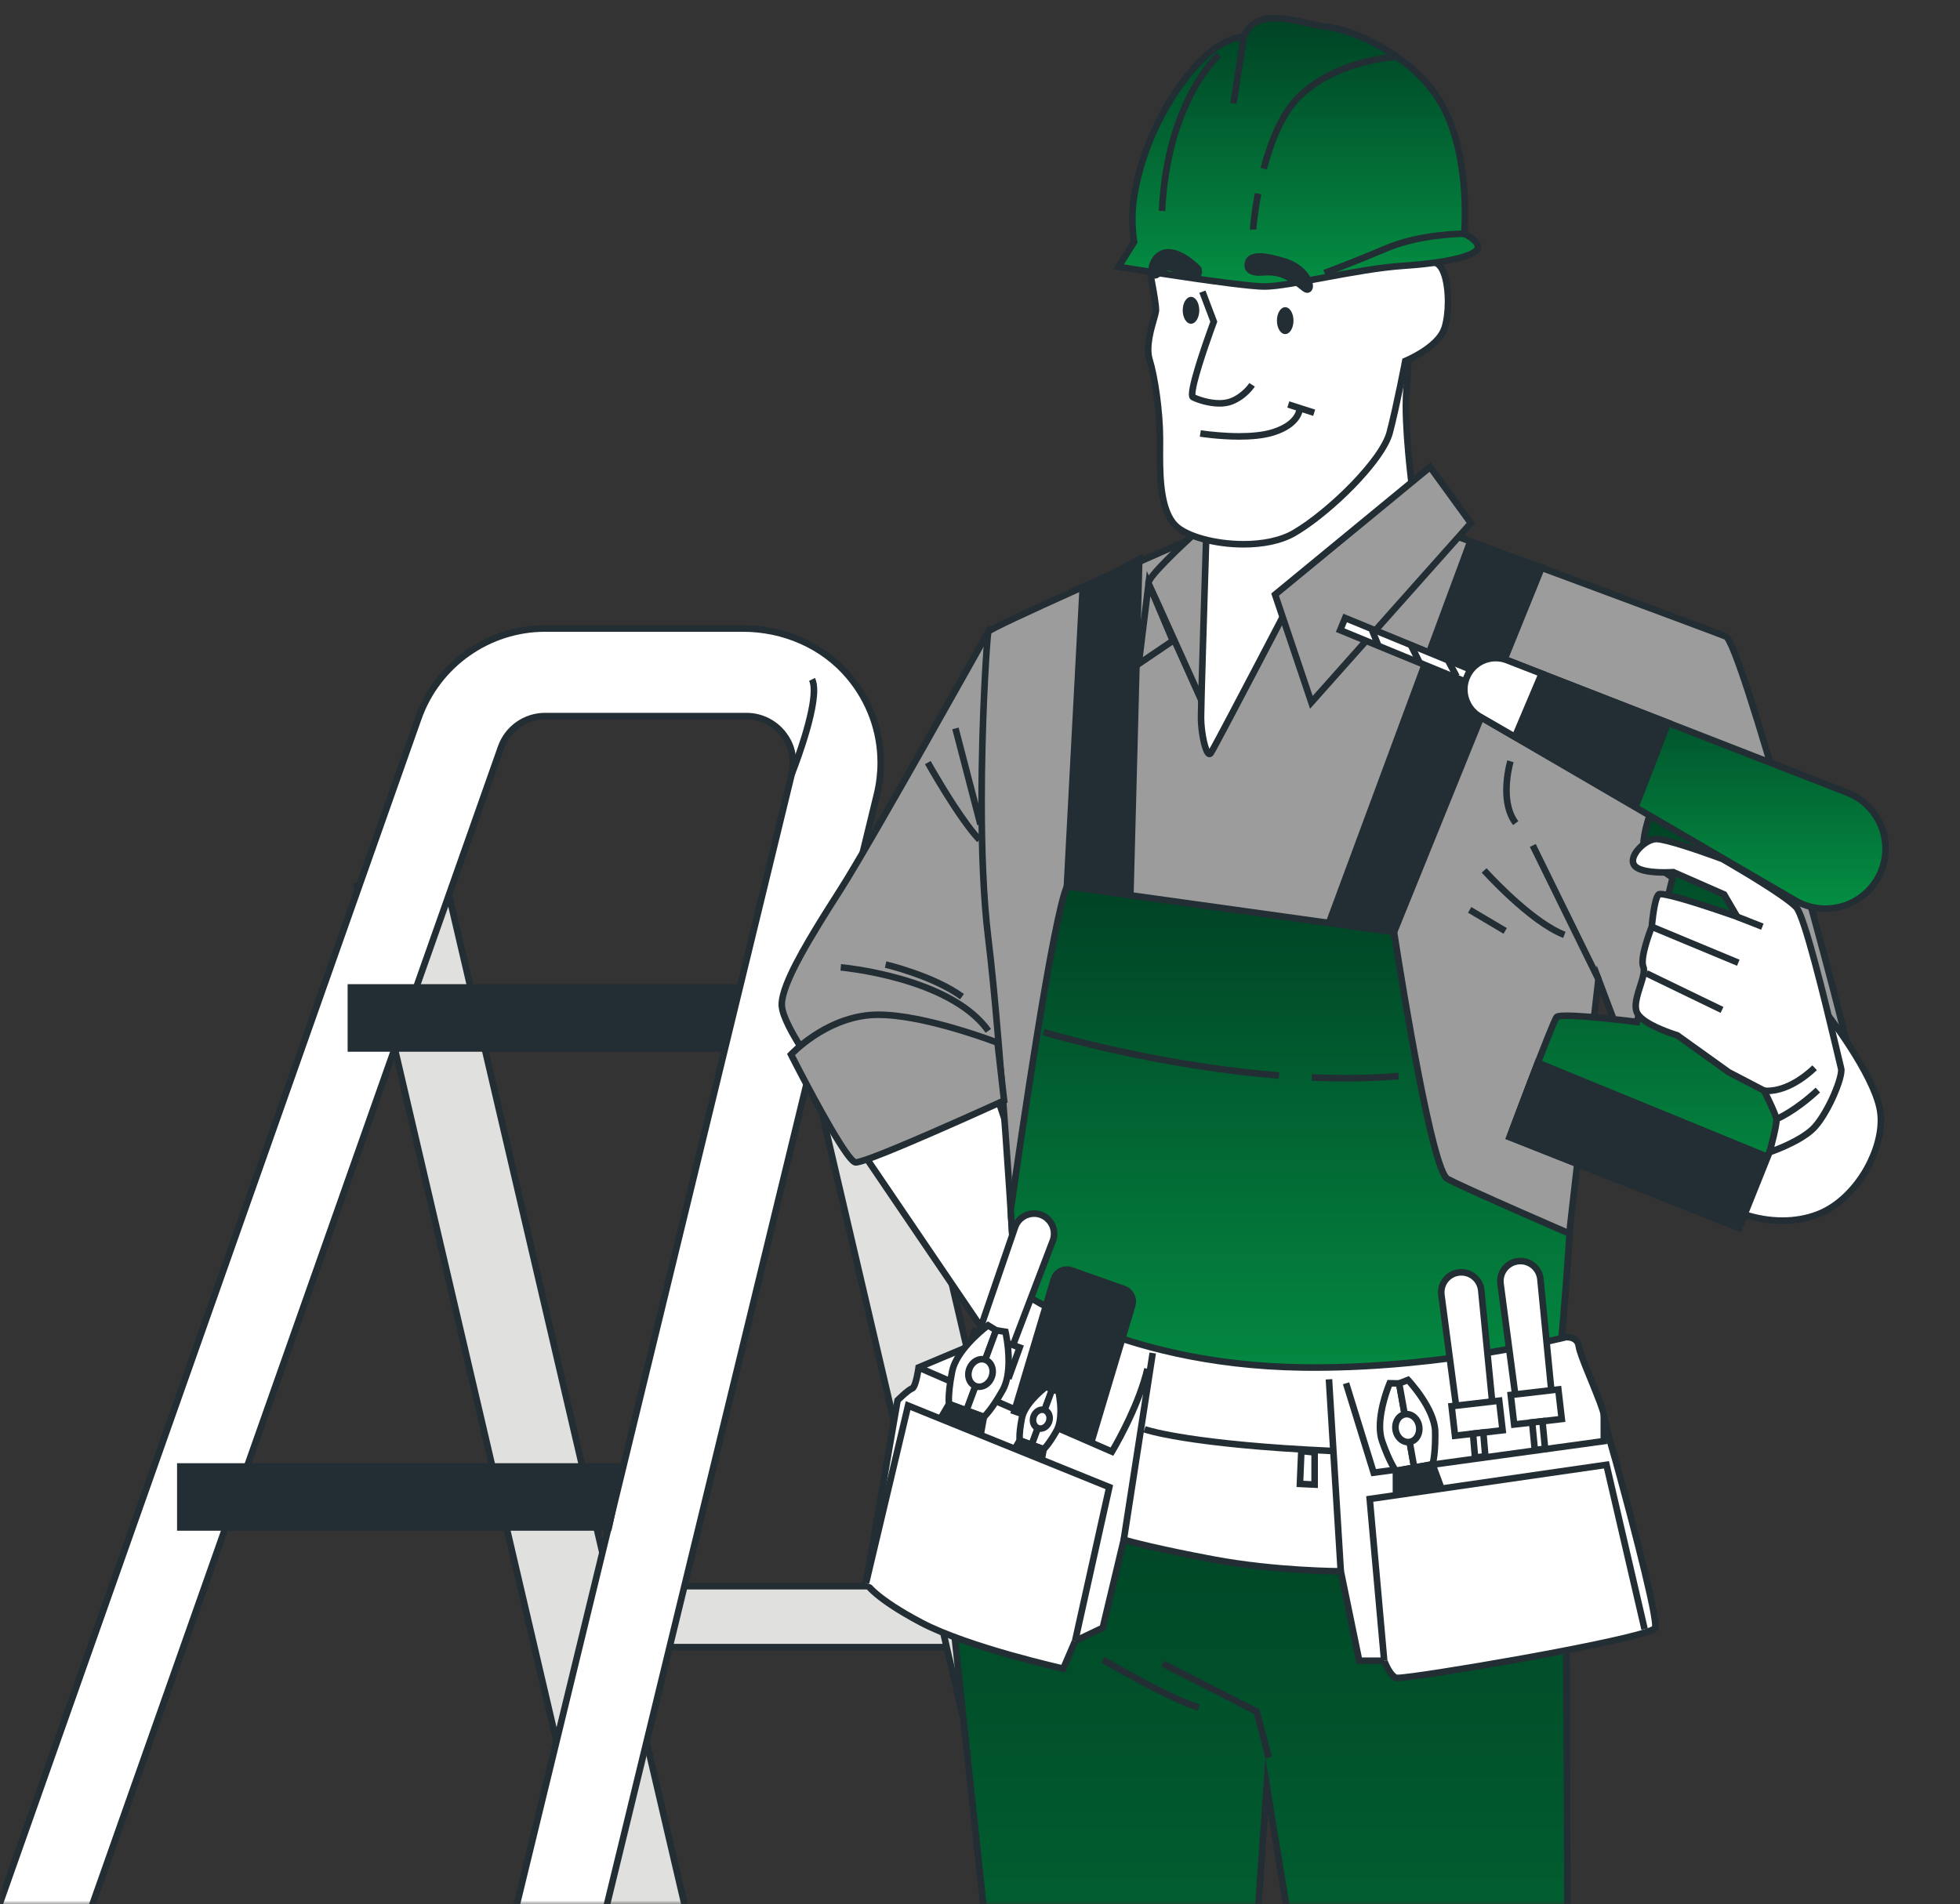 <svg width="248" height="241" viewBox="0 0 248 241" fill="none" xmlns="http://www.w3.org/2000/svg">
<rect x="0" y="0" width="248" height="241" fill="#333333" stroke="none"/>
<mask id="mask0_298_514" style="mask-type:alpha" maskUnits="userSpaceOnUse" x="0" y="-1" width="248" height="242">
<rect width="248" height="241" transform="matrix(-1 0 0 1 248 -0)" fill="#D9D9D9"/>
</mask>
<g mask="url(#mask0_298_514)">
<path d="M71.256 208.452H125.468L127.113 200.735H71.256V208.452Z" fill="#E0E0DE"/>
<path d="M71.256 208.452V208.036H125.131L126.599 201.151H71.672V208.452H71.256H70.84V200.319H127.626L125.805 208.868H70.84V208.452H71.256Z" fill="#232D34"/>
<path d="M151.624 344.908L97.309 112.133L108.106 109.613L162.547 342.931C163.184 345.66 161.112 348.272 158.308 348.272H155.862C153.84 348.272 152.083 346.878 151.624 344.908Z" fill="#E0E0DE"/>
<path d="M151.624 344.909L151.219 345.003L96.81 111.823L108.417 109.115L162.952 342.836C163.038 343.203 163.079 343.569 163.078 343.929C163.078 345.21 162.559 346.399 161.704 347.267C160.85 348.137 159.653 348.689 158.308 348.688H155.862C153.646 348.688 151.722 347.161 151.219 345.003L151.624 344.909L152.029 344.814C152.444 346.595 154.033 347.856 155.862 347.856H158.308C159.423 347.855 160.403 347.403 161.111 346.684C161.819 345.965 162.247 344.983 162.247 343.929C162.247 343.632 162.213 343.33 162.142 343.025L107.796 110.113L97.809 112.444L152.029 344.814L151.624 344.909Z" fill="#232D34"/>
<path d="M99.466 344.908L45.153 112.133L55.95 109.613L110.39 342.931C111.027 345.66 108.955 348.272 106.151 348.272H103.705C101.683 348.272 99.926 346.878 99.466 344.908Z" fill="#E0E0DE"/>
<path d="M99.466 344.909L99.061 345.003L44.653 111.823L56.26 109.115L110.795 342.836C110.881 343.203 110.921 343.569 110.921 343.929C110.921 345.21 110.402 346.399 109.547 347.267C108.692 348.137 107.496 348.689 106.151 348.688H103.705C101.489 348.688 99.565 347.161 99.061 345.003L99.466 344.909L99.871 344.814C100.287 346.595 101.876 347.856 103.705 347.856H106.151C107.266 347.855 108.246 347.403 108.954 346.684C109.662 345.965 110.091 344.983 110.09 343.929C110.09 343.632 110.056 343.33 109.985 343.025L55.639 110.113L45.652 112.444L99.871 344.814L99.466 344.909Z" fill="#232D34"/>
<path d="M47.308 348.272H44.857C42.036 348.272 39.961 345.631 40.627 342.891L100.141 98.108C100.498 96.638 100.372 95.06 99.643 93.733C98.57 91.778 96.593 90.625 94.432 90.625H68.976C66.468 90.625 64.231 92.207 63.396 94.573L-25.151 345.368C-25.765 347.108 -27.41 348.272 -29.256 348.272H-31.781C-34.784 348.272 -36.885 345.302 -35.885 342.47L52.942 90.882C55.338 84.096 61.781 79.539 68.976 79.539H94.011C99.15 79.539 104.14 81.661 107.445 85.597C110.96 89.784 112.24 95.275 110.955 100.56L51.537 344.948C51.063 346.899 49.316 348.272 47.308 348.272Z" fill="white"/>
<path d="M47.307 348.272V348.688H44.856C43.511 348.689 42.313 348.136 41.459 347.267C40.605 346.398 40.086 345.208 40.085 343.928C40.085 343.555 40.13 343.175 40.222 342.793L99.737 98.01C99.855 97.52 99.917 97.019 99.917 96.522C99.917 95.614 99.712 94.722 99.278 93.933C98.274 92.109 96.444 91.043 94.431 91.041H68.976C66.643 91.041 64.564 92.512 63.788 94.712L-24.759 345.507C-25.433 347.413 -27.235 348.688 -29.256 348.688H-31.782C-33.141 348.689 -34.34 348.128 -35.191 347.255C-36.042 346.382 -36.554 345.193 -36.554 343.925C-36.554 343.401 -36.466 342.863 -36.279 342.332L52.549 90.744C55.004 83.791 61.603 79.123 68.976 79.123H94.01C99.262 79.123 104.371 81.291 107.763 85.33C110.445 88.525 111.858 92.466 111.858 96.507C111.858 97.888 111.693 99.28 111.358 100.658L51.94 345.046C51.421 347.183 49.507 348.688 47.307 348.688V348.272V347.856C49.123 347.856 50.703 346.615 51.132 344.849L110.55 100.462C110.869 99.148 111.026 97.822 111.026 96.507C111.026 92.66 109.684 88.912 107.125 85.865C103.908 82.031 99.036 79.955 94.01 79.955H68.976C61.958 79.954 55.67 84.402 53.334 91.02L-35.494 342.609C-35.65 343.051 -35.722 343.493 -35.722 343.925C-35.722 344.967 -35.3 345.951 -34.595 346.674C-33.889 347.397 -32.911 347.855 -31.782 347.856H-29.256C-27.587 347.856 -26.099 346.804 -25.544 345.231L63.004 94.435C63.897 91.903 66.291 90.21 68.976 90.21H94.431C96.741 90.208 98.864 91.448 100.008 93.533C100.515 94.458 100.749 95.489 100.749 96.522C100.749 97.088 100.679 97.655 100.544 98.207L41.031 342.989C40.953 343.306 40.917 343.62 40.917 343.928C40.917 344.982 41.345 345.964 42.052 346.683C42.761 347.403 43.74 347.855 44.856 347.856H47.307V348.272Z" fill="#232D34"/>
<path d="M99.795 97.786C99.795 97.786 99.838 97.679 99.914 97.482C100.181 96.791 100.85 95.006 101.451 93.018C102.052 91.034 102.579 88.829 102.576 87.376C102.578 86.839 102.5 86.412 102.375 86.167L103.119 85.795C103.335 86.235 103.406 86.769 103.408 87.376C103.404 89.24 102.689 91.887 101.983 94.108C101.275 96.323 100.569 98.089 100.567 98.095L99.795 97.786Z" fill="#232D34"/>
<path d="M44.402 132.683H91.445L93.402 124.966H44.402V132.683Z" fill="#232D34"/>
<path d="M44.401 132.683V132.267H91.12L92.866 125.382H44.817V132.683H44.401H43.985V124.55H93.936L91.767 133.099H43.985V132.683H44.401Z" fill="#232D34"/>
<path d="M22.818 193.306H77.031L78.675 185.588H22.818V193.306Z" fill="#232D34"/>
<path d="M22.818 193.305V192.889H76.694L78.162 186.003H23.234V193.305H22.818H22.402V185.172H79.189L77.367 193.721H22.402V193.305H22.818Z" fill="#232D34"/>
<path d="M120.352 202.964L128.691 281.049C128.691 281.049 126.921 292.168 127.427 294.695C127.933 297.223 133.745 324.262 133.745 324.262C133.745 324.262 130.46 325.525 130.965 326.788C131.47 328.053 132.986 335.634 132.986 335.634C132.986 335.634 142.842 334.37 144.611 334.37C146.38 334.37 162.036 346.285 162.036 346.285C162.036 346.285 163.492 345.022 163.492 342.747C163.492 340.473 163.816 335.634 164.069 333.612C164.322 331.59 161.795 322.998 160.784 321.482C159.773 319.966 159.016 313.648 159.016 313.648L157.751 262.349L160.279 225.96C160.279 225.96 168.871 279.028 170.134 284.587C171.398 290.147 177.968 300.508 177.968 300.508L180.243 330.579C180.243 330.579 178.979 334.118 179.484 335.128C179.99 336.139 182.769 343.215 182.769 343.215C182.769 343.215 183.275 334.875 191.361 335.381C199.448 335.887 205.26 338.16 206.271 340.94C207.282 343.72 207.535 345.741 207.535 345.741C207.535 345.741 209.808 341.951 210.82 337.908C211.83 333.865 210.061 329.569 210.061 329.569L208.798 321.988C208.798 321.988 210.82 296.464 206.271 287.114C201.722 277.764 198.437 271.699 198.437 269.425C198.437 267.15 198.184 203.974 198.184 203.974L197.679 190.581L119.088 183L120.352 202.964Z" fill="url(#paint0_linear_298_514)"/>
<path d="M120.351 202.964L120.764 202.92L129.11 281.06L129.101 281.115C129.101 281.116 129.017 281.644 128.89 282.5C128.509 285.063 127.75 290.577 127.752 293.383C127.751 293.914 127.78 294.347 127.834 294.613C128.085 295.869 129.665 303.265 131.182 310.339C131.939 313.877 132.682 317.336 133.234 319.91C133.787 322.484 134.15 324.17 134.151 324.174L134.226 324.522L133.893 324.65L133.782 324.695C133.524 324.801 132.863 325.092 132.29 325.464C132.004 325.65 131.742 325.856 131.569 326.051C131.392 326.248 131.324 326.417 131.327 326.518L131.351 326.634C131.497 327.005 131.682 327.708 131.898 328.606C132.541 331.286 133.393 335.549 133.394 335.552L132.986 335.634L132.933 335.221C132.934 335.221 135.398 334.905 138.087 334.589C139.431 334.43 140.83 334.272 142.006 334.153C143.186 334.035 144.128 333.954 144.611 333.954C144.833 333.959 145.019 334.025 145.256 334.119C146.119 334.478 147.567 335.379 149.316 336.551C154.545 340.061 162.284 345.951 162.287 345.954L162.035 346.285L161.762 345.97C161.782 345.953 162.116 345.649 162.439 345.1C162.762 344.55 163.075 343.762 163.075 342.747C163.076 340.439 163.401 335.613 163.656 333.56C163.665 333.488 163.671 333.394 163.671 333.283C163.672 332.722 163.531 331.774 163.299 330.679C162.951 329.033 162.404 327.035 161.856 325.321C161.582 324.465 161.307 323.679 161.059 323.047C160.813 322.415 160.583 321.928 160.437 321.712C160.132 321.247 159.9 320.551 159.679 319.725C159.027 317.261 158.603 313.707 158.602 313.697L158.599 313.678L157.335 262.34L160.113 222.338L160.688 225.893C160.689 225.896 160.823 226.722 161.06 228.185C161.891 233.3 163.985 246.169 166.011 258.364C167.023 264.462 168.018 270.392 168.829 275.101C169.639 279.807 170.268 283.303 170.539 284.495C171.147 287.187 173.095 291.164 174.889 294.432C175.786 296.068 176.644 297.533 177.278 298.587C177.595 299.115 177.855 299.54 178.036 299.832C178.218 300.125 178.318 300.284 178.318 300.285L178.374 300.372L180.663 330.636L180.634 330.719C180.633 330.72 180.581 330.866 180.5 331.114C180.379 331.486 180.196 332.077 180.047 332.699C179.895 333.319 179.779 333.976 179.78 334.44C179.778 334.686 179.818 334.874 179.855 334.942C179.996 335.224 180.26 335.849 180.595 336.66C181.592 339.082 183.155 343.062 183.155 343.063L182.769 343.215L182.354 343.189C182.358 343.157 182.475 341.145 183.568 339.091C184.114 338.065 184.911 337.025 186.068 336.242C187.225 335.457 188.738 334.942 190.667 334.942C190.9 334.942 191.141 334.95 191.387 334.966C195.463 335.221 198.972 335.92 201.616 336.919C202.938 337.418 204.045 337.993 204.901 338.638C205.756 339.282 206.369 339.999 206.661 340.798C207.686 343.618 207.944 345.668 207.946 345.69L207.534 345.741L207.177 345.528C207.177 345.528 207.21 345.473 207.273 345.363C207.713 344.601 209.55 341.275 210.416 337.807C210.63 336.948 210.715 336.07 210.715 335.224C210.715 333.744 210.455 332.362 210.194 331.355C210.063 330.85 209.933 330.441 209.835 330.158C209.786 330.016 209.746 329.907 209.718 329.834L209.676 329.727L209.658 329.683L208.379 322.005L208.383 321.954C208.383 321.954 208.41 321.605 208.452 320.968C208.578 319.058 208.829 314.582 208.829 309.376C208.83 305.472 208.687 301.157 208.247 297.212C207.809 293.268 207.064 289.69 205.896 287.296C203.624 282.624 201.666 278.772 200.271 275.793C199.574 274.302 199.017 273.031 198.63 271.977C198.245 270.92 198.024 270.091 198.021 269.425C198.021 268.291 197.958 251.926 197.894 235.849C197.863 227.81 197.831 219.841 197.808 213.883C197.795 210.904 197.785 208.427 197.779 206.696C197.772 204.963 197.768 203.979 197.768 203.976L198.184 203.974L197.768 203.99L197.276 190.96L119.534 183.461L120.766 202.937L120.351 202.964L119.936 202.99L118.641 182.539L198.081 190.202L198.6 203.966V203.973C198.6 203.973 198.852 267.147 198.852 269.425C198.849 269.897 199.038 270.679 199.411 271.691C200.528 274.742 203.231 279.918 206.644 286.932C207.885 289.489 208.627 293.126 209.074 297.12C209.519 301.111 209.661 305.452 209.661 309.376C209.661 316.353 209.212 322.013 209.212 322.02L208.797 321.988L209.207 321.919L210.471 329.5L210.061 329.569L210.446 329.41C210.455 329.438 211.544 332.071 211.547 335.224C211.547 336.126 211.457 337.07 211.223 338.008C210.19 342.13 207.9 345.937 207.891 345.955L207.271 346.988L207.121 345.793L207.11 345.71C207.051 345.306 206.751 343.479 205.88 341.082C205.667 340.492 205.173 339.882 204.402 339.302C202.088 337.551 197.348 336.166 191.335 335.796C191.105 335.782 190.883 335.774 190.667 335.774C188.884 335.776 187.555 336.242 186.535 336.93C185.007 337.963 184.161 339.534 183.704 340.865C183.476 341.528 183.345 342.128 183.272 342.559C183.235 342.775 183.213 342.948 183.2 343.066L183.187 343.199L183.184 343.24L183.07 345.119L182.382 343.367C182.381 343.365 182.208 342.925 181.94 342.246C181.537 341.228 180.922 339.677 180.359 338.287C180.079 337.592 179.811 336.937 179.591 336.41C179.371 335.885 179.195 335.48 179.112 335.314C178.981 335.045 178.95 334.755 178.949 334.44C178.951 333.657 179.18 332.68 179.402 331.872C179.626 331.067 179.848 330.445 179.85 330.44L180.242 330.579L179.827 330.611L177.553 300.539L177.967 300.508L177.616 300.73C177.613 300.726 175.967 298.129 174.16 294.832C172.352 291.53 170.384 287.547 169.728 284.68C169.406 283.262 168.635 278.913 167.651 273.151C164.701 255.877 159.868 226.027 159.868 226.026L160.278 225.96L160.693 225.989L158.167 262.358L159.43 313.638L159.015 313.648L159.428 313.598C159.428 313.6 159.474 313.988 159.561 314.601C159.69 315.519 159.908 316.934 160.187 318.251C160.326 318.91 160.48 319.543 160.643 320.074C160.803 320.603 160.982 321.034 161.129 321.251C161.414 321.683 161.734 322.448 162.097 323.444C162.635 324.931 163.233 326.897 163.698 328.734C164.163 330.578 164.499 332.265 164.503 333.283C164.502 333.42 164.496 333.545 164.481 333.663C164.232 335.654 163.906 340.507 163.907 342.747C163.907 343.975 163.513 344.936 163.119 345.584C162.724 346.234 162.33 346.578 162.307 346.598L162.052 346.82L161.783 346.615C161.782 346.615 161.539 346.43 161.108 346.104C159.6 344.966 155.801 342.116 152.192 339.555C150.387 338.274 148.629 337.066 147.233 336.182C146.536 335.74 145.928 335.38 145.458 335.135C145.224 335.012 145.024 334.919 144.871 334.861C144.721 334.801 144.611 334.784 144.611 334.786C144.209 334.786 143.255 334.863 142.09 334.981C140.336 335.158 138.072 335.424 136.248 335.646C134.424 335.868 133.042 336.045 133.039 336.046L132.655 336.095L132.578 335.715C132.578 335.713 132.484 335.242 132.334 334.513C132.109 333.419 131.76 331.747 131.42 330.233C131.251 329.477 131.084 328.76 130.936 328.177C130.789 327.595 130.657 327.136 130.579 326.943C130.523 326.805 130.496 326.66 130.496 326.518C130.502 326.05 130.76 325.684 131.059 325.379C131.518 324.923 132.141 324.562 132.66 324.297C133.177 324.035 133.586 323.877 133.595 323.873L133.744 324.262L133.338 324.349C133.338 324.347 127.526 297.315 127.019 294.777C126.947 294.411 126.921 293.944 126.92 293.383C126.921 291.429 127.261 288.345 127.6 285.73C127.94 283.118 128.279 280.987 128.28 280.984L128.69 281.049L128.277 281.093L119.936 202.999V202.99L120.351 202.964Z" fill="#232D34"/>
<path d="M147.327 210.175L159.37 216.325L160.933 222.317L160.128 222.528L158.659 216.895L146.948 210.915L147.327 210.175Z" fill="#232D34"/>
<path d="M139.769 209.681C139.771 209.682 140.271 209.98 141.091 210.448C142.318 211.151 144.257 212.236 146.261 213.259C148.264 214.284 150.342 215.249 151.811 215.707L151.563 216.501C149.481 215.849 146.448 214.327 143.909 212.964C141.373 211.602 139.348 210.399 139.345 210.397L139.769 209.681Z" fill="#232D34"/>
<path d="M125.047 79.948C125.047 79.948 110.241 106.493 106.413 112.484C102.586 118.475 98.758 124.632 98.924 127.295C99.091 129.958 104.249 136.78 104.249 136.78L126.216 134.617L128.879 87.189L125.047 79.948Z" fill="#9C9C9C"/>
<path d="M125.047 79.948L125.411 80.15C125.411 80.15 121.709 86.787 117.528 94.174C113.345 101.563 108.691 109.691 106.764 112.708C104.892 115.638 103.022 118.606 101.626 121.17C100.929 122.452 100.35 123.633 99.95 124.652C99.549 125.668 99.333 126.528 99.336 127.122L99.34 127.269C99.369 127.818 99.701 128.726 100.199 129.714C100.943 131.204 102.042 132.916 102.952 134.247C103.407 134.912 103.815 135.484 104.109 135.889C104.403 136.294 104.581 136.529 104.581 136.53L104.25 136.78L104.21 136.367L125.822 134.238L128.457 87.281L124.68 80.142L125.047 79.948L125.415 79.753L129.301 87.097L126.612 134.996L104.059 137.217L103.919 137.031C103.914 137.026 102.62 135.315 101.3 133.261C100.64 132.233 99.973 131.121 99.455 130.087C98.939 129.047 98.564 128.103 98.51 127.321L98.504 127.122C98.507 126.341 98.759 125.417 99.176 124.348C100.434 121.152 103.251 116.665 106.063 112.26C107.963 109.286 112.626 101.145 116.804 93.764C118.894 90.072 120.864 86.567 122.312 83.986C123.035 82.695 123.628 81.634 124.041 80.897C124.454 80.16 124.684 79.746 124.685 79.745L125.057 79.077L125.415 79.753L125.047 79.948Z" fill="#232D34"/>
<path d="M121.295 92.077L124.457 104.226L123.652 104.435L120.49 92.287" fill="#232D34"/>
<path d="M117.76 96.306C117.761 96.307 118 96.736 118.404 97.43C119.009 98.469 119.98 100.096 121.045 101.723C122.11 103.348 123.274 104.978 124.24 106.003L123.634 106.573C122.261 105.111 120.626 102.66 119.315 100.557C118.008 98.457 117.035 96.715 117.034 96.711L117.76 96.306Z" fill="#232D34"/>
<path d="M108.743 145.268L124.22 168.066L124.553 170.896L128.214 174.057L135.203 166.069L126.05 138.445L108.743 145.268Z" fill="white"/>
<path d="M108.744 145.268L109.088 145.034L124.621 167.917L124.947 170.686L128.174 173.472L134.734 165.974L125.794 138.993L108.896 145.655L108.744 145.268L108.591 144.88L126.307 137.896L135.673 166.164L128.255 174.642L124.159 171.104L123.82 168.216L108.108 145.071L108.591 144.88L108.744 145.268Z" fill="#232D34"/>
<path d="M152.508 67.411C152.508 67.411 125.247 79.35 125.048 79.948C124.849 80.545 123.257 104.223 125.048 118.749C126.839 133.275 128.63 165.311 128.63 165.311L128.033 170.086C128.033 170.086 149.721 178.841 164.446 179.04C179.171 179.239 196.283 175.458 196.88 174.464C197.477 173.469 198.671 155.162 198.671 155.162L202.252 123.922C202.252 123.922 210.609 146.009 210.809 147.004C211.008 147.999 221.753 152.178 225.334 149.989C228.916 147.8 233.847 134.598 233.847 133.006C233.847 131.414 220.36 81.341 218.37 80.545C216.381 79.749 184.145 67.81 184.145 67.81L152.508 67.411Z" fill="#9C9C9C"/>
<path d="M152.507 67.411L152.673 67.793C152.672 67.793 152.248 67.979 151.502 68.307C148.892 69.453 142.365 72.327 136.47 74.98C133.522 76.306 130.732 77.577 128.672 78.548C127.641 79.033 126.793 79.443 126.202 79.745C125.907 79.896 125.676 80.021 125.525 80.11C125.45 80.154 125.395 80.189 125.369 80.209L125.356 80.219L125.273 80.117L125.371 80.204L125.356 80.219L125.273 80.117L125.371 80.204L125.109 79.968L125.442 80.079C125.411 80.165 125.382 80.188 125.371 80.204L125.109 79.968L125.442 80.079L125.269 80.022L125.448 80.06L125.442 80.079L125.269 80.022L125.448 80.06C125.439 80.093 125.409 80.333 125.377 80.681C125.15 83.161 124.621 91.944 124.621 101.396C124.621 107.367 124.833 113.609 125.46 118.698C127.254 133.253 129.043 165.281 129.044 165.287L129.046 165.325L128.445 170.137L128.032 170.085L128.188 169.7C128.188 169.7 128.523 169.835 129.142 170.074C131.311 170.91 136.943 173.008 143.634 174.915C150.323 176.824 158.077 178.54 164.451 178.624C164.825 178.629 165.201 178.631 165.579 178.631C172.772 178.632 180.434 177.731 186.361 176.709C189.324 176.198 191.855 175.657 193.672 175.186C194.58 174.951 195.31 174.732 195.818 174.547C196.072 174.456 196.271 174.372 196.401 174.305L196.535 174.226L196.549 174.214L196.671 174.338L196.523 174.249L196.549 174.214L196.671 174.338L196.523 174.249H196.522C196.54 174.206 196.581 174.059 196.619 173.86C196.77 173.099 196.952 171.525 197.134 169.622C197.409 166.763 197.689 163.14 197.901 160.233C198.007 158.78 198.096 157.505 198.157 156.593C198.22 155.683 198.255 155.137 198.255 155.135L198.256 155.125L202.034 122.171L202.641 123.775C202.641 123.775 204.73 129.297 206.845 134.944C207.902 137.767 208.965 140.622 209.778 142.834C210.184 143.94 210.527 144.886 210.775 145.588C210.9 145.939 211.001 146.228 211.074 146.449C211.148 146.674 211.192 146.81 211.216 146.922L211.049 146.955L211.195 146.865L211.216 146.922L211.049 146.955L211.195 146.865L211.217 146.89C211.276 146.956 211.451 147.092 211.699 147.239C212.577 147.768 214.357 148.521 216.358 149.127C218.362 149.734 220.604 150.2 222.421 150.198C223.545 150.201 224.498 150.015 225.117 149.633C225.899 149.164 226.876 147.964 227.821 146.417C229.248 144.097 230.662 141.002 231.711 138.349C232.236 137.022 232.67 135.805 232.971 134.851C233.123 134.375 233.24 133.964 233.318 133.643C233.397 133.325 233.433 133.082 233.431 133.006H233.454L233.431 133.008V133.006H233.454L233.431 133.008C233.431 132.956 233.374 132.631 233.271 132.172C232.495 128.657 229.13 115.95 225.734 104.051C224.034 98.101 222.327 92.348 220.93 88.043C220.231 85.892 219.61 84.1 219.11 82.834C218.86 82.202 218.64 81.701 218.462 81.361C218.374 81.191 218.295 81.061 218.237 80.984L218.177 80.912V80.91L218.286 80.754L218.215 80.931L218.177 80.91L218.286 80.754L218.215 80.931C217.237 80.539 208.67 77.351 200.366 74.269C196.213 72.727 192.122 71.209 189.068 70.078C187.541 69.511 186.275 69.042 185.39 68.713C184.504 68.386 184.001 68.2 184.001 68.2L184.145 67.809L184.14 68.225L152.502 67.827L152.507 67.411L152.512 66.996L184.222 67.394L184.289 67.419C184.289 67.419 192.348 70.404 200.656 73.488C208.967 76.574 217.512 79.754 218.524 80.158C218.735 80.253 218.819 80.377 218.928 80.52C219.125 80.799 219.329 81.209 219.571 81.769C220.47 83.855 221.825 87.978 223.367 93.045C225.679 100.641 228.399 110.332 230.542 118.262C231.613 122.228 232.54 125.752 233.2 128.356C233.53 129.657 233.793 130.729 233.974 131.511C234.065 131.903 234.135 132.222 234.183 132.465C234.231 132.716 234.259 132.858 234.262 133.006C234.259 133.298 234.173 133.676 234.029 134.213C233.521 136.063 232.228 139.561 230.659 142.865C229.875 144.516 229.023 146.116 228.16 147.435C227.294 148.755 226.436 149.796 225.551 150.344C224.717 150.849 223.63 151.028 222.421 151.03C220.043 151.027 217.156 150.312 214.816 149.5C213.646 149.092 212.617 148.66 211.856 148.273C211.474 148.079 211.161 147.897 210.921 147.724C210.801 147.637 210.699 147.553 210.611 147.459C210.526 147.364 210.441 147.265 210.4 147.085C210.399 147.074 210.355 146.92 210.284 146.712C209.751 145.108 207.64 139.435 205.67 134.18C204.685 131.551 203.733 129.024 203.028 127.153C202.322 125.283 201.864 124.072 201.863 124.069L202.252 123.922L202.665 123.969L199.084 155.209L198.67 155.162L199.085 155.189C199.085 155.19 198.787 159.768 198.413 164.473C198.226 166.825 198.022 169.209 197.825 171.072C197.726 172.003 197.631 172.803 197.539 173.411C197.494 173.714 197.449 173.969 197.404 174.172C197.381 174.274 197.359 174.363 197.335 174.443C197.308 174.524 197.285 174.593 197.236 174.677C197.169 174.785 197.098 174.842 197.025 174.898C196.883 175 196.715 175.082 196.499 175.175C195.695 175.514 194.213 175.937 192.201 176.4C186.172 177.782 175.472 179.462 165.579 179.463C165.198 179.463 164.818 179.46 164.44 179.455C157.002 179.353 147.878 177.104 140.596 174.886C133.315 172.667 127.884 170.475 127.877 170.471L127.58 170.351L128.217 165.259L128.629 165.31L128.213 165.334C128.213 165.332 128.186 164.833 128.134 163.929C127.767 157.604 126.199 131.482 124.635 118.799C124.001 113.653 123.79 107.387 123.79 101.396C123.79 95.891 123.968 90.619 124.163 86.674C124.26 84.701 124.362 83.06 124.447 81.885C124.489 81.298 124.528 80.828 124.561 80.49C124.576 80.32 124.591 80.184 124.604 80.079L124.624 79.943L124.653 79.816C124.71 79.67 124.759 79.645 124.795 79.605C124.868 79.539 124.936 79.497 125.026 79.439C125.368 79.23 126.024 78.895 126.944 78.45C133.363 75.341 152.336 67.032 152.34 67.031L152.422 66.994L152.512 66.996L152.507 67.411Z" fill="#232D34"/>
<path d="M136.987 74.574L134.997 112.182L143.025 113.277L144.15 70.794L136.987 74.574Z" fill="#232D34"/>
<path d="M136.987 74.575L137.402 74.597L135.432 111.822L142.622 112.803L143.715 71.494L137.181 74.942L136.987 74.575L136.793 74.207L144.584 70.095L143.428 113.752L134.561 112.543L136.584 74.317L136.793 74.207L136.987 74.575Z" fill="#232D34"/>
<path d="M185.935 68.805L168.191 116.699L176.385 117.953L195.089 71.79L185.935 68.805Z" fill="#232D34"/>
<path d="M185.936 68.804L186.326 68.949L168.759 116.364L176.123 117.492L194.537 72.046L185.807 69.2L185.936 68.804L186.065 68.409L195.642 71.532L176.647 118.414L167.625 117.032L185.685 68.285L186.065 68.409L185.936 68.804Z" fill="#232D34"/>
<path d="M198.606 156.123C194.836 154.485 184.916 150.156 183.15 149.193C180.961 147.999 176.385 117.953 176.385 117.953L134.997 112.182C133.192 116.447 129.224 143.699 127.887 153.139C128.343 160.198 128.629 165.311 128.629 165.311L128.032 170.086C128.032 170.086 149.721 178.841 164.445 179.04C179.17 179.239 196.283 175.458 196.88 174.464C197.394 173.606 198.352 159.89 198.606 156.123Z" fill="url(#paint1_linear_298_514)"/>
<path d="M198.607 156.122L198.441 156.503C196.556 155.684 193.133 154.193 189.959 152.785C188.372 152.08 186.847 151.398 185.607 150.829C184.366 150.261 183.417 149.811 182.952 149.558C182.675 149.396 182.523 149.156 182.348 148.843C182.032 148.253 181.717 147.359 181.381 146.213C180.213 142.212 178.865 135.177 177.805 129.124C176.745 123.074 175.974 118.018 175.974 118.015L176.385 117.953L176.328 118.364L134.939 112.594L134.998 112.182L135.38 112.344C135.172 112.833 134.913 113.717 134.632 114.877C132.656 123.034 129.467 144.946 128.299 153.197L127.887 153.139L128.302 153.113C128.759 160.173 129.045 165.286 129.045 165.287L129.047 165.325L128.445 170.137L128.033 170.085L128.188 169.7C128.189 169.7 128.523 169.835 129.143 170.074C131.311 170.91 136.944 173.008 143.635 174.915C150.324 176.824 158.078 178.54 164.452 178.624C164.826 178.629 165.202 178.631 165.58 178.631C172.772 178.632 180.435 177.731 186.362 176.709C189.325 176.198 191.855 175.657 193.672 175.186C194.581 174.951 195.311 174.732 195.819 174.547C196.073 174.456 196.272 174.372 196.401 174.305L196.535 174.226L196.549 174.214L196.672 174.338L196.524 174.249L196.549 174.214L196.672 174.338L196.524 174.249L196.613 174.303L196.519 174.257L196.524 174.249L196.613 174.303L196.519 174.257C196.522 174.256 196.558 174.154 196.588 174.012C196.712 173.465 196.867 172.261 197.023 170.747C197.495 166.191 198.015 158.721 198.192 156.094L198.607 156.122L199.022 156.15C198.895 158.035 198.591 162.408 198.255 166.419C198.087 168.424 197.912 170.34 197.745 171.812C197.661 172.549 197.58 173.174 197.502 173.651C197.463 173.889 197.425 174.09 197.386 174.254C197.344 174.421 197.316 174.537 197.236 174.677C197.17 174.785 197.098 174.842 197.026 174.898C196.884 175 196.716 175.082 196.499 175.175C195.695 175.514 194.214 175.937 192.201 176.4C186.173 177.782 175.473 179.462 165.58 179.463C165.199 179.463 164.819 179.46 164.441 179.455C157.002 179.353 147.879 177.104 140.597 174.886C133.316 172.667 127.885 170.475 127.877 170.471L127.58 170.351L128.217 165.259L128.63 165.31L128.214 165.334C128.214 165.33 128.143 164.056 128.014 161.896C127.886 159.737 127.7 156.695 127.472 153.167L127.469 153.123L127.476 153.081C128.144 148.359 129.471 139.185 130.856 130.654C131.549 126.388 132.257 122.283 132.905 118.974C133.229 117.319 133.538 115.863 133.824 114.682C134.112 113.499 134.37 112.598 134.614 112.02L134.739 111.726L176.75 117.583L176.796 117.89C176.796 117.891 176.868 118.359 176.997 119.181C177.449 122.062 178.611 129.285 179.898 135.911C180.541 139.224 181.216 142.388 181.846 144.778C182.161 145.972 182.466 146.974 182.744 147.692C182.882 148.052 183.015 148.34 183.13 148.538C183.188 148.637 183.241 148.714 183.283 148.762L183.333 148.815L183.35 148.828C183.768 149.055 184.721 149.509 185.953 150.073C189.659 151.771 195.946 154.513 198.773 155.741L199.042 155.857L199.022 156.15L198.607 156.122Z" fill="#232D34"/>
<path d="M165.997 135.942C167.4 136.001 168.81 136.034 170.218 136.034C172.467 136.034 174.713 135.951 176.92 135.767L176.989 136.597C174.755 136.782 172.488 136.865 170.218 136.865C168.797 136.865 167.375 136.833 165.961 136.773L165.997 135.942Z" fill="#232D34"/>
<path d="M132.185 130.216C132.186 130.216 132.399 130.281 132.808 130.398C135.672 131.222 148.039 134.594 161.864 135.688L161.799 136.517C145.892 135.258 131.96 131.016 131.943 131.011L132.185 130.216Z" fill="#232D34"/>
<path d="M145.333 73.856L144.082 84.013L148.395 81.091L145.333 73.856Z" fill="#9C9C9C"/>
<path d="M145.334 73.856L145.747 73.906L144.607 83.156L147.879 80.938L144.951 74.018L145.334 73.856L145.717 73.693L148.912 81.245L143.557 84.872L145.112 72.263L145.717 73.693L145.334 73.856Z" fill="#232D34"/>
<path d="M152.682 66.135C152.682 66.135 144.917 73.02 145.334 73.855C145.752 74.69 151.875 88.327 151.875 88.327L154.658 67.316C154.658 67.316 153.491 65.234 152.682 66.135Z" fill="#9C9C9C"/>
<path d="M152.682 66.135L152.958 66.446C152.957 66.447 152.501 66.852 151.812 67.48C150.779 68.422 149.229 69.861 147.944 71.163C147.302 71.813 146.725 72.43 146.319 72.924C146.116 73.17 145.955 73.386 145.854 73.551C145.803 73.632 145.768 73.701 145.75 73.746L145.733 73.79V73.793L145.621 73.778H145.734L145.733 73.793L145.621 73.778H145.734H145.49L145.707 73.67L145.734 73.778H145.49L145.707 73.67C145.82 73.899 146.276 74.897 146.911 76.297C148.81 80.486 152.254 88.157 152.254 88.157L151.874 88.327L151.462 88.272L154.245 67.261L154.657 67.316L154.294 67.519L154.265 67.469C154.192 67.347 153.991 67.028 153.75 66.758C153.63 66.624 153.5 66.503 153.386 66.426C153.271 66.347 153.179 66.323 153.14 66.325C153.1 66.33 153.08 66.323 152.992 66.413L152.977 66.431L152.958 66.446L152.682 66.135L152.373 65.858C152.572 65.627 152.863 65.488 153.14 65.493C153.46 65.497 153.717 65.636 153.933 65.795C154.257 66.04 154.515 66.362 154.707 66.629C154.898 66.894 155.015 67.103 155.02 67.113L155.087 67.233L152.094 89.832L151.494 88.498C151.494 88.495 151.112 87.645 150.531 86.353C149.661 84.416 148.345 81.491 147.208 78.972C146.64 77.713 146.116 76.555 145.714 75.673C145.315 74.794 145.032 74.18 144.962 74.042V74.041C144.916 73.949 144.902 73.856 144.902 73.778C144.906 73.594 144.961 73.464 145.028 73.324C145.157 73.067 145.359 72.787 145.623 72.46C146.543 71.329 148.229 69.683 149.697 68.304C151.163 66.926 152.404 65.826 152.407 65.824L152.682 66.135Z" fill="#232D34"/>
<path d="M152.681 66.135C152.681 66.135 151.965 88.655 151.965 90.804C151.965 92.954 152.681 96.025 153.194 95.308C153.705 94.592 164.043 74.734 164.043 74.734L178.886 63.372C178.886 63.372 177.555 53.955 177.964 49.246C178.374 44.538 178.092 45.153 178.092 45.153C178.092 45.153 175.61 40.75 174.894 46.073C174.177 51.396 171.721 58.561 168.855 61.223C165.989 63.884 152.681 66.135 152.681 66.135Z" fill="white"/>
<path d="M152.682 66.135L153.098 66.149C153.098 66.152 153.053 67.556 152.987 69.701C152.785 76.13 152.382 89.215 152.382 90.804C152.381 91.73 152.524 92.864 152.722 93.743C152.821 94.181 152.936 94.558 153.043 94.799C153.094 94.918 153.146 95.003 153.171 95.032L153.181 95.044L153.093 95.137L153.148 95.023L153.181 95.044L153.093 95.137L153.148 95.023L153.034 95.255V94.998L153.148 95.023L153.034 95.255V94.998V95.264L152.888 95.04L153.034 94.998V95.264L152.888 95.04L152.983 95.185L152.86 95.063L152.888 95.04L152.983 95.185L152.86 95.063L152.911 95.114L152.856 95.067L152.86 95.063L152.911 95.114L152.856 95.067L152.856 95.067C152.861 95.061 152.939 94.933 153.038 94.755C153.809 93.383 156.473 88.321 158.939 83.614C160.171 81.259 161.356 78.991 162.232 77.312C163.108 75.632 163.674 74.544 163.676 74.541L163.719 74.46L178.634 63.041L178.887 63.372L178.475 63.43C178.475 63.421 177.473 56.348 177.472 51.347C177.472 50.577 177.495 49.855 177.552 49.21C177.723 47.237 177.772 46.204 177.772 45.689C177.772 45.463 177.761 45.335 177.755 45.296L177.753 45.287L177.971 45.241L177.781 45.352L177.753 45.287L177.971 45.241L177.781 45.352L178.106 45.161L177.881 45.462L177.781 45.352L178.106 45.161L177.881 45.462L178.12 45.143V45.542C178.03 45.544 177.935 45.506 177.881 45.462L178.12 45.143V45.542V45.145L178.358 45.464C178.317 45.495 178.238 45.541 178.12 45.542V45.145L178.358 45.464L178.144 45.176L178.471 45.326C178.451 45.351 178.471 45.366 178.358 45.464L178.144 45.176L178.471 45.326L178.13 46.067L177.73 45.358L177.693 45.294C177.603 45.144 177.354 44.751 177.052 44.417C176.902 44.25 176.738 44.097 176.588 43.998C176.437 43.897 176.308 43.857 176.229 43.859L176.066 43.914C175.97 43.978 175.82 44.153 175.679 44.513C175.537 44.869 175.405 45.399 175.307 46.129C174.943 48.827 174.144 51.972 173.07 54.793C171.992 57.615 170.658 60.11 169.139 61.527C168.328 62.272 166.933 62.907 165.259 63.505C160.249 65.28 152.764 66.542 152.752 66.545L152.682 66.135L152.613 65.725C152.614 65.725 152.819 65.69 153.187 65.625C154.473 65.392 157.738 64.772 160.982 63.924C162.604 63.499 164.221 63.017 165.577 62.502C166.931 61.99 168.029 61.428 168.572 60.917C169.92 59.674 171.247 57.254 172.293 54.497C173.343 51.741 174.13 48.642 174.483 46.017C174.623 44.985 174.824 44.286 175.098 43.8C175.236 43.558 175.397 43.366 175.592 43.23C175.785 43.094 176.014 43.025 176.229 43.027C176.589 43.03 176.89 43.188 177.147 43.376C177.532 43.663 177.846 44.049 178.078 44.369C178.308 44.687 178.45 44.94 178.455 44.949L178.093 45.153L177.715 44.98L177.769 44.889L177.861 44.797C177.909 44.762 177.996 44.711 178.12 44.71C178.233 44.709 178.345 44.762 178.405 44.818C178.511 44.917 178.527 44.989 178.548 45.045C178.594 45.207 178.6 45.356 178.604 45.689C178.604 46.252 178.552 47.296 178.38 49.282C178.327 49.894 178.303 50.594 178.303 51.347C178.303 53.796 178.551 56.794 178.801 59.173C178.926 60.362 179.049 61.399 179.143 62.137C179.237 62.875 179.298 63.313 179.299 63.313L179.332 63.554L164.297 75.064L164.045 74.734L164.414 74.926C164.414 74.926 161.829 79.89 159.18 84.945C157.856 87.472 156.515 90.022 155.473 91.986C154.952 92.968 154.506 93.803 154.173 94.416C154.007 94.723 153.869 94.975 153.764 95.162C153.655 95.354 153.592 95.466 153.533 95.55C153.485 95.616 153.427 95.681 153.343 95.736C153.261 95.791 153.148 95.831 153.034 95.83C152.907 95.83 152.796 95.785 152.717 95.733C152.566 95.632 152.485 95.514 152.407 95.385C152.276 95.159 152.17 94.875 152.07 94.538C151.773 93.529 151.552 92.044 151.551 90.804C151.551 88.631 152.267 66.128 152.267 66.122L152.278 65.782L152.613 65.725L152.682 66.135Z" fill="#232D34"/>
<path d="M161.337 75.247L165.928 88.884L186.105 66.202L180.957 59.106L161.337 75.247Z" fill="#9C9C9C"/>
<path d="M161.336 75.247L161.731 75.115L166.094 88.072L185.572 66.176L180.879 59.708L161.601 75.568L161.336 75.247L161.072 74.926L181.034 58.504L186.638 66.228L165.763 89.695L160.851 75.108L161.072 74.926L161.336 75.247Z" fill="#232D34"/>
<path d="M145.198 32.982C145.198 32.982 146.377 38.483 146.246 39.4C146.115 40.316 144.805 43.46 145.46 45.556C146.115 47.651 146.77 52.104 146.77 55.509C146.77 58.915 146.508 64.284 148.734 66.511C150.961 68.737 159.343 70.047 163.796 67.427C168.249 64.808 174.928 58.26 175.846 54.724C176.762 51.188 177.81 45.687 177.81 45.687C177.81 45.687 182.001 43.984 182.787 41.495C183.572 39.007 183.31 34.292 181.87 33.376C180.429 32.458 176.893 30.625 175.452 31.411C174.012 32.196 145.067 31.018 145.067 31.018L145.198 32.982Z" fill="white"/>
<path d="M145.199 32.982L145.606 32.895C145.607 32.897 145.871 34.133 146.136 35.535C146.269 36.237 146.402 36.979 146.503 37.633C146.603 38.288 146.672 38.843 146.673 39.218C146.673 39.303 146.669 39.38 146.659 39.459C146.59 39.907 146.351 40.606 146.126 41.471C145.9 42.328 145.694 43.319 145.695 44.213C145.695 44.654 145.745 45.069 145.858 45.431C146.532 47.599 147.183 52.049 147.187 55.509C147.187 56.162 147.177 56.882 147.177 57.634C147.177 59.233 147.221 60.982 147.483 62.532C147.742 64.085 148.227 65.422 149.029 66.217C149.61 66.805 150.808 67.394 152.298 67.801C153.787 68.214 155.571 68.463 157.35 68.462C159.648 68.465 161.938 68.042 163.587 67.069C165.764 65.79 168.533 63.513 170.85 61.13C172.008 59.938 173.056 58.719 173.865 57.59C174.674 56.463 175.24 55.418 175.444 54.619C175.899 52.864 176.39 50.609 176.765 48.795C176.953 47.888 177.113 47.09 177.225 46.521C177.337 45.951 177.402 45.609 177.402 45.608L177.445 45.386L177.654 45.301C177.655 45.301 177.712 45.278 177.825 45.228C178.216 45.055 179.222 44.58 180.198 43.893C181.178 43.21 182.105 42.305 182.392 41.37C182.661 40.519 182.808 39.337 182.807 38.158C182.808 37.138 182.699 36.116 182.487 35.303C182.382 34.896 182.249 34.542 182.102 34.271C181.955 33.999 181.793 33.816 181.648 33.727C181.069 33.357 180.122 32.826 179.126 32.393C178.134 31.959 177.078 31.631 176.346 31.636C176.047 31.635 175.812 31.688 175.653 31.776C175.54 31.835 175.444 31.858 175.327 31.885C174.928 31.969 174.28 32.016 173.386 32.05C172.497 32.082 171.377 32.096 170.098 32.096C161.333 32.096 145.054 31.433 145.051 31.433L145.068 31.018L145.483 30.99L145.614 32.955L145.199 32.982L144.784 33.01L144.623 30.584L145.085 30.602C145.088 30.603 146.101 30.643 147.764 30.706C152.751 30.892 163.55 31.265 170.098 31.265C171.552 31.265 172.797 31.246 173.715 31.204C174.173 31.183 174.551 31.156 174.825 31.122C174.963 31.107 175.074 31.088 175.152 31.073L175.241 31.05L175.259 31.043L175.275 31.083L175.255 31.046L175.259 31.043L175.275 31.083L175.255 31.046C175.583 30.867 175.956 30.805 176.346 30.804C177.299 30.808 178.409 31.177 179.458 31.631C180.504 32.086 181.477 32.632 182.095 33.025C182.407 33.224 182.641 33.523 182.832 33.874C183.399 34.928 183.634 36.539 183.639 38.158C183.638 39.406 183.49 40.647 183.184 41.62C182.724 43.04 181.406 44.11 180.23 44.874C179.048 45.633 177.982 46.065 177.968 46.072L177.811 45.687L178.22 45.764C178.219 45.769 177.172 51.268 176.249 54.828C175.995 55.798 175.382 56.897 174.541 58.074C172.016 61.595 167.418 65.775 164.008 67.786C162.162 68.869 159.747 69.292 157.35 69.294C155.494 69.294 153.646 69.036 152.076 68.603C150.505 68.165 149.214 67.57 148.441 66.805C147.44 65.797 146.94 64.302 146.662 62.67C146.388 61.036 146.346 59.248 146.345 57.634C146.345 56.875 146.355 56.154 146.355 55.509C146.358 52.159 145.7 47.703 145.064 45.68C144.919 45.212 144.863 44.715 144.863 44.213C144.864 43.196 145.089 42.148 145.321 41.26C145.553 40.38 145.798 39.628 145.835 39.341V39.341L145.841 39.218C145.842 38.944 145.779 38.394 145.681 37.759C145.533 36.802 145.311 35.627 145.126 34.694C144.94 33.761 144.793 33.071 144.792 33.069L144.786 33.04L144.784 33.01L145.199 32.982Z" fill="#232D34"/>
<path d="M151.747 39.269C151.747 40.209 151.278 40.972 150.699 40.972C150.12 40.972 149.651 40.209 149.651 39.269C149.651 38.328 150.12 37.567 150.699 37.567C151.278 37.567 151.747 38.328 151.747 39.269Z" fill="#232D34"/>
<path d="M163.666 40.579C163.666 41.519 163.196 42.281 162.618 42.281C162.039 42.281 161.57 41.519 161.57 40.579C161.57 39.638 162.039 38.876 162.618 38.876C163.196 38.876 163.666 39.638 163.666 40.579Z" fill="#232D34"/>
<path d="M152.529 36.764L154.025 40.708L153.971 40.855C153.97 40.856 153.801 41.313 153.545 42.029C153.161 43.105 152.585 44.761 152.107 46.312C151.868 47.086 151.653 47.835 151.5 48.467C151.346 49.095 151.257 49.621 151.259 49.887C151.258 49.967 151.268 50.02 151.271 50.023L151.144 50.061L151.252 49.988L151.271 50.023L151.144 50.061L151.252 49.988L151.025 50.142L151.148 49.899L151.252 49.988L151.025 50.142L151.148 49.899C151.653 50.156 153.025 50.636 154.297 50.631C154.781 50.631 155.251 50.563 155.658 50.407C156.437 50.108 157.048 49.621 157.461 49.208C157.667 49.001 157.825 48.813 157.928 48.679L158.043 48.525L158.07 48.485L158.076 48.477L158.778 48.922C158.751 48.956 157.803 50.465 155.957 51.183C155.425 51.388 154.856 51.462 154.297 51.462C152.824 51.457 151.407 50.955 150.775 50.643C150.585 50.544 150.509 50.38 150.473 50.261C150.437 50.134 150.428 50.016 150.427 49.887C150.432 49.342 150.611 48.545 150.87 47.582C151.648 44.715 153.189 40.571 153.191 40.565L153.58 40.71L153.192 40.857L151.752 37.06L152.529 36.764Z" fill="#232D34"/>
<path d="M151.943 54.444C151.943 54.444 152.083 54.467 152.338 54.501C153.103 54.604 154.884 54.811 156.786 54.811C158.233 54.812 159.753 54.688 160.923 54.327C162.557 53.822 163.314 53.125 163.682 52.59C163.865 52.322 163.953 52.089 163.995 51.928C164.017 51.848 164.027 51.787 164.031 51.748L164.034 51.71L164.057 51.712H164.035L164.034 51.71L164.057 51.712H164.035H164.866C164.867 51.77 164.853 52.352 164.368 53.059C163.885 53.769 162.939 54.579 161.167 55.121C159.861 55.522 158.28 55.641 156.786 55.643C154.172 55.642 151.825 55.267 151.812 55.266L151.943 54.444Z" fill="#232D34"/>
<path d="M163.137 50.792L166.412 51.839L166.158 52.632L162.884 51.584" fill="#232D34"/>
<path d="M157.379 4.692C157.379 4.692 153.973 4.299 149.389 10.717C144.806 17.134 143.626 23.421 143.365 25.91C143.103 28.398 143.496 30.625 143.496 30.625L141.531 33.768C141.531 33.768 156.855 36.256 159.998 36.256C163.141 36.256 171.654 34.03 177.548 33.637C183.442 33.244 186.716 32.327 186.978 31.411C187.24 30.493 185.275 29.577 185.275 29.577C185.275 29.577 186.233 18.859 181.87 12.289C178.306 6.921 171.392 3.775 167.856 3.382C164.32 2.989 159.081 0.501 157.379 4.692Z" fill="url(#paint2_linear_298_514)"/>
<path d="M157.379 4.693L157.332 5.106L157.348 4.965L157.335 5.107L157.332 5.106L157.348 4.965L157.335 5.107L157.26 5.104C156.765 5.111 153.767 5.318 149.728 10.96C145.199 17.297 144.034 23.518 143.779 25.954C143.715 26.558 143.691 27.151 143.691 27.697C143.691 28.516 143.745 29.235 143.799 29.745C143.826 30.002 143.853 30.205 143.873 30.343C143.893 30.483 143.906 30.553 143.905 30.553L143.934 30.71L141.884 33.989L141.532 33.769L141.598 33.358C141.601 33.358 142.555 33.513 144.039 33.746C146.267 34.096 149.682 34.621 152.831 35.058C155.974 35.495 158.881 35.843 159.998 35.841C161.487 35.844 164.414 35.292 167.667 34.686C170.927 34.08 174.537 33.422 177.521 33.223C180.451 33.028 182.725 32.701 184.276 32.317C185.05 32.126 185.644 31.919 186.036 31.719C186.23 31.621 186.374 31.525 186.462 31.445C186.551 31.365 186.576 31.308 186.579 31.297L186.587 31.239C186.59 31.17 186.542 31.039 186.413 30.883C186.223 30.651 185.888 30.404 185.604 30.232C185.463 30.145 185.335 30.074 185.242 30.026L185.135 29.971L185.1 29.954L184.836 29.831L184.861 29.54C184.861 29.54 184.867 29.483 184.876 29.368C184.9 29.021 184.95 28.174 184.95 27.006C184.955 23.459 184.474 16.945 181.525 12.519C179.791 9.907 177.22 7.812 174.646 6.331C172.075 4.848 169.493 3.981 167.811 3.797C165.767 3.563 163.277 2.702 161.258 2.708C160.461 2.708 159.753 2.84 159.171 3.161C158.591 3.486 158.114 3.996 157.764 4.85L157.645 5.143L157.332 5.106L157.379 4.693L156.994 4.536C157.397 3.537 158.018 2.847 158.769 2.434C159.518 2.019 160.373 1.876 161.258 1.876C163.486 1.883 166.001 2.765 167.903 2.969C169.757 3.178 172.399 4.08 175.061 5.61C177.719 7.142 180.386 9.304 182.217 12.059C185.331 16.766 185.775 23.387 185.781 27.006C185.781 28.595 185.691 29.605 185.691 29.614L185.276 29.578L185.452 29.201C185.465 29.207 185.913 29.415 186.381 29.749C186.616 29.917 186.856 30.116 187.054 30.354C187.248 30.59 187.416 30.88 187.419 31.239C187.419 31.334 187.406 31.431 187.378 31.525C187.315 31.742 187.181 31.916 187.018 32.063C186.729 32.32 186.33 32.526 185.802 32.725C184.225 33.312 181.469 33.791 177.576 34.052C174.666 34.246 171.074 34.898 167.818 35.504C164.555 36.108 161.653 36.669 159.998 36.673C159.166 36.672 157.623 36.515 155.736 36.281C150.087 35.579 141.468 34.179 141.465 34.179L140.847 34.079L143.143 30.405L143.496 30.625L143.087 30.697C143.084 30.682 142.86 29.41 142.859 27.697C142.859 27.126 142.884 26.506 142.951 25.866C143.22 23.326 144.413 16.973 149.051 10.476C153.181 4.682 156.479 4.266 157.26 4.272C157.355 4.272 157.412 4.278 157.427 4.279L157.379 4.693Z" fill="#232D34"/>
<path d="M157.79 4.757L156.48 13.14L155.659 13.011L156.969 4.629" fill="#232D34"/>
<path d="M154.51 7.232L154.497 7.244C154.171 7.546 148.078 13.264 147.447 26.716L146.616 26.677C147.275 12.533 153.901 6.655 153.96 6.607L154.51 7.232Z" fill="#232D34"/>
<path d="M159.596 24.574C159.362 25.806 159.206 26.886 159.109 27.681C159.06 28.079 159.026 28.405 159.004 28.643C158.982 28.877 158.972 29.04 158.973 29.054H158.142C158.142 28.965 158.153 28.819 158.176 28.567C158.244 27.826 158.423 26.298 158.779 24.419L159.596 24.574Z" fill="#232D34"/>
<path d="M176.653 7.596L176.575 7.602C176.17 7.63 174.245 7.798 171.89 8.502C169.534 9.204 166.752 10.443 164.615 12.583C162.548 14.64 161.158 18.18 160.299 21.453L159.495 21.241C160.381 17.902 161.771 14.259 164.026 11.995C166.461 9.563 169.604 8.266 172.134 7.566C174.664 6.867 176.59 6.767 176.611 6.766L176.653 7.596Z" fill="#232D34"/>
<path d="M185.276 29.993C185.276 29.993 185.196 29.993 185.041 29.997C183.955 30.018 179.298 30.227 175.616 31.794C171.285 33.631 167.743 34.943 167.739 34.944L167.451 34.164C167.451 34.164 167.67 34.083 168.068 33.932C169.261 33.479 172.057 32.4 175.291 31.028C179.726 29.152 185.25 29.166 185.276 29.161V29.993Z" fill="#232D34"/>
<path d="M157.902 33.376C157.902 33.376 157.64 34.162 158.688 34.423C159.736 34.685 160.783 34.031 162.748 34.947C164.712 35.864 165.236 37.043 165.63 36.519C166.022 35.995 165.106 33.899 162.617 33.114C160.129 32.328 158.033 32.066 157.902 33.376Z" fill="#232D34"/>
<path d="M157.903 33.376L158.297 33.506L158.163 33.462L158.299 33.499L158.297 33.506L158.163 33.462L158.299 33.499L158.289 33.589L158.352 33.786C158.403 33.851 158.506 33.947 158.789 34.019C158.949 34.059 159.116 34.074 159.304 34.074C159.643 34.075 160.049 34.022 160.542 34.021C161.187 34.019 161.973 34.124 162.925 34.57C163.78 34.968 164.38 35.419 164.803 35.758C165.013 35.926 165.18 36.067 165.298 36.15L165.426 36.229L165.44 36.235L165.411 36.346V36.232L165.44 36.235L165.411 36.346V36.232V36.42L165.317 36.258L165.411 36.232V36.42L165.317 36.258L165.377 36.362L165.294 36.273L165.317 36.258L165.377 36.362L165.294 36.273L165.306 36.286L165.292 36.275L165.294 36.273L165.306 36.286L165.292 36.275L165.297 36.269L165.342 36.302L165.291 36.279L165.297 36.269L165.342 36.302L165.291 36.279L165.302 36.193C165.311 35.961 165.113 35.406 164.649 34.881C164.187 34.349 163.478 33.821 162.492 33.51C161.269 33.122 160.145 32.872 159.376 32.874C158.992 32.872 158.707 32.939 158.553 33.031C158.403 33.128 158.347 33.201 158.316 33.416L158.312 33.463L158.297 33.506L157.903 33.376L157.488 33.334C157.524 32.895 157.779 32.509 158.136 32.312C158.49 32.109 158.909 32.044 159.376 32.042C160.31 32.045 161.477 32.319 162.742 32.717C163.879 33.075 164.719 33.693 165.277 34.335C165.832 34.986 166.124 35.635 166.133 36.193C166.132 36.387 166.095 36.588 165.963 36.768C165.905 36.845 165.832 36.919 165.735 36.976C165.639 37.033 165.519 37.065 165.411 37.063C165.141 37.055 164.981 36.939 164.817 36.828C164.573 36.653 164.312 36.419 163.954 36.153C163.598 35.888 163.153 35.595 162.573 35.324C161.729 34.932 161.101 34.854 160.542 34.853C160.114 34.852 159.722 34.905 159.304 34.906C159.074 34.906 158.834 34.888 158.587 34.827C158.171 34.725 157.869 34.529 157.686 34.285C157.503 34.04 157.457 33.776 157.458 33.589C157.459 33.399 157.499 33.273 157.508 33.243L157.903 33.376Z" fill="#232D34"/>
<path d="M151.616 34.031C151.616 34.031 149.521 31.804 147.687 31.935C145.853 32.066 145.33 34.555 145.984 34.817C146.639 35.078 147.032 33.507 148.211 33.899C149.39 34.293 152.14 35.733 151.616 34.031Z" fill="#232D34"/>
<path d="M151.616 34.03L151.313 34.316L151.295 34.297C151.195 34.193 150.693 33.689 150.026 33.222C149.364 32.751 148.532 32.338 147.845 32.345L147.717 32.349C147.19 32.389 146.814 32.66 146.537 33.035C146.264 33.407 146.126 33.886 146.13 34.195C146.129 34.311 146.149 34.398 146.166 34.435L146.175 34.453L146.176 34.455L146.106 34.512L146.139 34.431L146.176 34.455L146.106 34.512L146.139 34.431H146.14L146.132 34.467V34.431H146.14L146.132 34.467V34.431V34.45L146.128 34.431H146.132V34.45L146.128 34.431C146.131 34.432 146.198 34.401 146.29 34.319C146.429 34.198 146.612 33.99 146.855 33.797C147.095 33.605 147.428 33.419 147.842 33.42C148.004 33.42 148.172 33.448 148.342 33.505C148.753 33.642 149.292 33.877 149.826 34.077C150.352 34.278 150.887 34.432 151.154 34.427L151.27 34.416L151.289 34.41L151.325 34.469L151.264 34.438L151.289 34.41L151.325 34.469L151.264 34.438L151.266 34.44L151.262 34.439L151.264 34.438L151.266 34.44L151.262 34.439L151.266 34.401C151.266 34.355 151.255 34.27 151.218 34.153L151.616 34.03L152.013 33.908C152.067 34.082 152.097 34.242 152.097 34.401C152.104 34.645 151.999 34.919 151.79 35.073C151.586 35.226 151.363 35.257 151.154 35.259C150.653 35.253 150.097 35.063 149.534 34.855C148.978 34.647 148.429 34.41 148.079 34.294C147.985 34.263 147.909 34.252 147.842 34.252C147.723 34.252 147.625 34.285 147.511 34.352C147.341 34.45 147.161 34.636 146.966 34.826C146.867 34.92 146.762 35.018 146.631 35.102C146.503 35.186 146.334 35.261 146.132 35.262C146.031 35.262 145.926 35.241 145.83 35.202C145.61 35.114 145.47 34.931 145.399 34.757C145.325 34.578 145.299 34.391 145.298 34.195C145.301 33.678 145.484 33.076 145.864 32.547C146.241 32.022 146.852 31.576 147.657 31.52L147.845 31.514C148.905 31.521 149.895 32.099 150.649 32.644C151.4 33.194 151.908 33.734 151.919 33.745L151.985 33.816L152.013 33.908L151.616 34.03Z" fill="#232D34"/>
<path d="M201.879 124.106L193.574 107.176L194.32 106.81L202.626 123.739" fill="#232D34"/>
<path d="M188.1 109.877C188.1 109.877 188.188 109.975 188.353 110.154C188.934 110.779 190.454 112.375 192.29 113.988C194.123 115.601 196.289 117.231 198.09 117.92L197.792 118.696C195.526 117.82 192.979 115.759 190.962 113.914C188.95 112.068 187.486 110.438 187.48 110.432L188.1 109.877Z" fill="#232D34"/>
<path d="M186.17 114.789L190.664 117.451L190.24 118.167L185.747 115.504" fill="#232D34"/>
<path d="M191.516 96.462L191.497 96.529C191.406 96.857 191.028 98.332 191.029 99.99C191.027 101.362 191.29 102.839 192.115 103.911L191.453 104.416C190.463 103.115 190.199 101.458 190.197 99.99C190.199 97.955 190.714 96.245 190.72 96.223L191.516 96.462Z" fill="#232D34"/>
<path d="M106.419 122.009C106.435 122.011 109.917 122.314 114.021 123.481C118.123 124.654 122.867 126.665 125.391 130.217L124.712 130.697C122.41 127.425 117.82 125.42 113.794 124.281C111.782 123.709 109.917 123.347 108.555 123.13C107.875 123.021 107.321 122.947 106.937 122.902C106.555 122.856 106.347 122.838 106.347 122.838L106.419 122.009Z" fill="#232D34"/>
<path d="M112.151 121.663C112.161 121.666 113.674 122.018 115.654 122.708C117.634 123.399 120.078 124.421 121.968 125.793L121.478 126.466C119.707 125.176 117.318 124.167 115.38 123.494C114.411 123.156 113.554 122.9 112.941 122.729C112.634 122.644 112.388 122.58 112.22 122.537C112.051 122.494 111.963 122.474 111.963 122.473L112.151 121.663Z" fill="#232D34"/>
<path d="M100.089 133.453C100.089 133.453 106.913 146.932 108.244 147.099C109.575 147.265 127.049 139.278 127.049 139.278L126.217 131.955C126.217 131.955 115.899 127.961 110.074 128.46C104.25 128.959 100.089 133.453 100.089 133.453Z" fill="#9C9C9C"/>
<path d="M100.09 133.453L100.461 133.265C100.462 133.267 100.886 134.105 101.546 135.369C102.535 137.265 104.05 140.115 105.438 142.499C106.132 143.69 106.795 144.765 107.338 145.538C107.608 145.924 107.85 146.235 108.04 146.44C108.134 146.541 108.216 146.616 108.27 146.656L108.325 146.692L108.322 146.697L108.324 146.692H108.325L108.322 146.697L108.324 146.692L108.277 146.835L108.296 146.685L108.324 146.692L108.277 146.835L108.296 146.685L108.284 146.784L108.289 146.685H108.296L108.284 146.784L108.289 146.685H108.29C108.316 146.687 108.468 146.665 108.665 146.611C109.427 146.41 110.978 145.82 112.835 145.057C115.624 143.912 119.137 142.371 121.95 141.118C123.356 140.492 124.588 139.937 125.468 139.538C126.349 139.14 126.875 138.9 126.876 138.899L127.049 139.277L126.636 139.324L125.804 132.001L126.217 131.955L126.067 132.342C126.067 132.342 125.928 132.288 125.668 132.193C124.761 131.857 122.401 131.014 119.63 130.257C116.86 129.499 113.672 128.831 111.146 128.833C110.786 128.833 110.44 128.846 110.11 128.874C107.296 129.115 104.86 130.327 103.13 131.489C102.265 132.069 101.577 132.634 101.108 133.053C100.873 133.262 100.694 133.435 100.573 133.554L100.437 133.691L100.395 133.735L100.09 133.453L99.785 133.17C99.819 133.145 104.017 128.575 110.039 128.046C110.395 128.015 110.766 128.001 111.146 128.001C114.191 128.003 117.977 128.898 121.022 129.787C124.066 130.677 126.36 131.564 126.367 131.566L126.601 131.658L127.496 139.529L127.222 139.655C127.221 139.656 122.941 141.612 118.452 143.57C116.208 144.549 113.912 145.528 112.069 146.265C111.147 146.633 110.34 146.941 109.703 147.158C109.385 147.267 109.109 147.354 108.879 147.415C108.646 147.476 108.471 147.515 108.29 147.517L108.193 147.511C107.951 147.472 107.814 147.359 107.659 147.23C107.38 146.983 107.079 146.607 106.728 146.116C105.51 144.403 103.768 141.298 102.318 138.604C100.869 135.912 99.72 133.642 99.719 133.64L99.588 133.382L99.785 133.17L100.09 133.453Z" fill="#232D34"/>
<path d="M127.881 162.574C127.881 162.574 140.694 172.726 164.825 173.059C182.137 173.297 198.107 169.231 198.107 169.231C198.107 169.231 199.605 169.065 199.772 170.396C199.938 171.727 202.767 177.718 202.933 179.05C203.099 180.381 204.431 184.874 204.431 184.874C204.431 184.874 209.923 204.677 209.424 206.009C208.924 207.34 177.472 212.665 176.64 212.332C175.808 212 175.142 210.169 175.142 210.169H171.98L169.65 198.853C169.65 198.853 161.496 198.853 153.508 197.355C145.521 195.858 142.192 194.859 142.192 194.859L139.53 206.009L136.035 207.673L134.537 211.167C134.537 211.167 122.555 208.505 116.565 205.343C110.574 202.181 109.575 200.351 109.575 200.351L113.569 177.219C113.569 177.219 114.9 175.887 115.399 175.721C115.899 175.555 116.232 173.059 116.232 173.059L124.552 169.564L127.881 162.574Z" fill="white"/>
<path d="M127.882 162.574L128.14 162.249L128.173 162.274C128.9 162.832 141.569 172.321 164.831 172.642C165.323 172.649 165.814 172.652 166.304 172.652C174.638 172.652 182.569 171.696 188.413 170.74C191.336 170.26 193.736 169.782 195.404 169.424C196.239 169.244 196.89 169.095 197.332 168.991C197.775 168.886 198.005 168.828 198.005 168.827L198.033 168.821L198.063 168.817C198.074 168.816 198.149 168.808 198.265 168.808C198.497 168.81 198.898 168.835 199.304 169.04C199.712 169.238 200.111 169.682 200.185 170.344C200.212 170.587 200.414 171.22 200.702 171.975C201.134 173.118 201.758 174.599 202.29 175.922C202.556 176.583 202.8 177.205 202.986 177.731C203.173 178.261 203.304 178.677 203.346 178.998C203.42 179.603 203.795 181.072 204.147 182.35C204.498 183.636 204.83 184.753 204.83 184.756L204.832 184.759L204.833 184.762C204.833 184.764 206.089 189.295 207.347 194.171C207.976 196.61 208.605 199.135 209.077 201.226C209.313 202.271 209.51 203.209 209.65 203.976C209.788 204.746 209.871 205.333 209.872 205.733C209.87 205.883 209.867 206.003 209.814 206.154C209.733 206.344 209.628 206.411 209.528 206.485C209.331 206.615 209.079 206.721 208.738 206.843C207.475 207.292 205.026 207.874 201.988 208.51C197.436 209.463 191.59 210.525 186.662 211.348C184.198 211.76 181.964 212.113 180.234 212.363C179.369 212.487 178.63 212.587 178.051 212.655C177.468 212.724 177.056 212.762 176.798 212.763L176.66 212.757C176.613 212.751 176.569 212.749 176.487 212.719L176.472 212.712L176.486 212.718C176.174 212.591 175.94 212.365 175.734 212.117C175.131 211.375 174.763 210.331 174.752 210.311L175.143 210.169V210.584H171.642L169.244 198.936L169.651 198.852V199.268C169.637 199.267 161.469 199.269 153.433 197.764C145.433 196.263 142.09 195.262 142.073 195.257L142.193 194.858L142.597 194.955L139.888 206.298L136.356 207.98L134.784 211.647L134.448 211.573C134.443 211.572 131.441 210.905 127.685 209.841C123.927 208.775 119.422 207.319 116.371 205.711C110.341 202.526 109.275 200.66 109.211 200.549L109.142 200.422L113.183 177.018L113.276 176.924C113.279 176.922 113.615 176.585 114.02 176.222C114.223 176.041 114.443 175.853 114.652 175.694C114.866 175.535 115.048 175.405 115.269 175.326L115.318 175.474L115.211 175.357L115.269 175.326L115.318 175.474L115.211 175.357L115.232 175.33C115.287 175.255 115.376 175.049 115.448 174.807C115.562 174.442 115.656 173.986 115.72 173.626C115.753 173.445 115.778 173.289 115.795 173.177C115.812 173.067 115.82 173.003 115.82 173.003L115.852 172.767L124.245 169.242L127.73 161.924L128.14 162.249L127.882 162.574L128.257 162.753L124.86 169.885L116.393 173.442L116.233 173.058L116.644 173.113C116.644 173.12 116.56 173.752 116.409 174.419C116.333 174.753 116.243 175.095 116.128 175.387C116.07 175.534 116.007 175.667 115.924 175.791C115.839 175.911 115.738 176.041 115.532 176.116C115.503 176.121 115.331 176.219 115.156 176.356C114.884 176.562 114.555 176.855 114.301 177.093C114.173 177.212 114.064 177.318 113.986 177.392C113.908 177.468 113.864 177.512 113.864 177.513L113.57 177.219L113.98 177.289L109.986 200.421L109.576 200.35L109.941 200.151L109.771 200.244L109.938 200.146L109.941 200.151L109.771 200.244L109.938 200.146C109.94 200.154 110.994 201.934 116.759 204.975C119.699 206.528 124.181 207.984 127.912 209.041C129.778 209.569 131.458 210 132.672 210.297C133.278 210.446 133.768 210.563 134.105 210.641C134.444 210.72 134.628 210.761 134.629 210.761L134.538 211.167L134.156 211.003L135.716 207.364L139.172 205.718L141.891 194.334L142.313 194.46C142.313 194.46 142.36 194.474 142.465 194.504C143.198 194.712 146.607 195.638 153.586 196.946C157.555 197.69 161.576 198.064 164.601 198.25C166.114 198.343 167.378 198.39 168.263 198.413C169.148 198.436 169.65 198.436 169.651 198.436H169.991L172.32 209.753H175.434L175.534 210.026L175.561 210.096C175.625 210.262 175.804 210.694 176.045 211.103C176.164 211.307 176.3 211.505 176.435 211.657C176.569 211.81 176.704 211.911 176.795 211.946V211.945L176.689 212.21L176.743 211.93L176.795 211.945L176.689 212.21L176.743 211.93L176.727 212.016L176.737 211.929L176.743 211.93L176.727 212.016L176.737 211.929L176.798 211.931C177.062 211.933 177.812 211.855 178.856 211.716C182.529 211.226 190.052 209.978 196.698 208.714C200.02 208.082 203.126 207.446 205.419 206.898C206.564 206.625 207.508 206.373 208.165 206.16C208.493 206.053 208.75 205.955 208.913 205.877C208.995 205.839 209.051 205.805 209.074 205.787L209.085 205.779L209.148 205.85L209.074 205.792L209.085 205.779L209.148 205.85L209.074 205.792L209.279 205.953L209.035 205.862L209.074 205.792L209.279 205.953L209.035 205.862L209.094 205.884L209.032 205.871L209.035 205.862L209.094 205.884L209.032 205.871C209.035 205.862 209.041 205.809 209.04 205.733C209.042 205.448 208.967 204.87 208.832 204.124C208.356 201.5 207.154 196.704 206.074 192.578C205.533 190.514 205.022 188.616 204.646 187.233C204.271 185.85 204.032 184.987 204.031 184.985L204.432 184.874L204.033 184.992C204.033 184.99 203.699 183.865 203.344 182.571C202.989 181.27 202.614 179.827 202.521 179.101C202.495 178.858 202.293 178.224 202.004 177.47C201.572 176.327 200.949 174.845 200.416 173.523C200.15 172.861 199.906 172.239 199.719 171.713C199.533 171.184 199.402 170.768 199.359 170.448C199.3 170.043 199.14 169.902 198.925 169.781C198.709 169.667 198.422 169.638 198.265 169.64L198.176 169.642L198.155 169.644H198.154L198.108 169.231L198.211 169.633C198.191 169.638 183.098 173.483 166.304 173.484C165.81 173.484 165.315 173.481 164.82 173.474C140.571 173.139 127.67 162.937 127.623 162.9L127.882 162.574Z" fill="#232D34"/>
<path d="M144.957 180.489L145.01 180.507C145.609 180.703 151.335 182.425 168.413 183.202L168.375 184.033C150.108 183.2 144.739 181.293 144.677 181.272L144.957 180.489Z" fill="#232D34"/>
<path d="M164.658 183.629L165.074 183.647L164.915 187.395L165.925 187.443V184.181L164.615 184.043L164.658 183.629L164.702 183.216L166.757 183.432V188.316L164.049 188.187L164.262 183.169L164.702 183.216L164.658 183.629Z" fill="#232D34"/>
<path d="M146.264 171.291L142.603 194.923L141.781 194.795L145.443 171.164" fill="#232D34"/>
<path d="M168.568 174.531L170.066 198.827L169.236 198.879L167.738 174.582" fill="#232D34"/>
<path d="M127.885 170.993L123.589 169.439L128.45 155.26C128.927 153.941 130.383 153.26 131.701 153.737C133.02 154.214 133.702 155.67 133.224 156.988L127.885 170.993Z" fill="white"/>
<path d="M127.885 170.993L127.744 171.385L123.063 169.69L128.058 155.121L128.059 155.118C128.495 153.916 129.628 153.168 130.837 153.168C131.171 153.168 131.511 153.226 131.842 153.345C133.044 153.781 133.793 154.915 133.792 156.124C133.793 156.458 133.735 156.798 133.615 157.129L133.614 157.132L128.129 171.523L127.744 171.385L127.885 170.993L127.496 170.845L132.835 156.84L133.224 156.988L132.833 156.846C132.92 156.607 132.96 156.364 132.96 156.124C132.96 155.256 132.424 154.44 131.559 154.127C131.32 154.041 131.076 154 130.837 154C129.969 154.001 129.153 154.537 128.841 155.401L128.45 155.26L128.843 155.395L124.115 169.186L128.027 170.602L127.885 170.993Z" fill="#232D34"/>
<path d="M127.737 174.074L122.039 172.012L123.321 168.47L129.019 170.532L127.737 174.074Z" fill="white"/>
<path d="M127.737 174.074L127.595 174.466L121.506 172.262L123.071 167.938L129.552 170.283L127.986 174.607L127.595 174.466L127.737 174.074L127.346 173.933L128.486 170.782L123.57 169.003L122.571 171.763L127.878 173.683L127.737 174.074Z" fill="#232D34"/>
<path d="M124.171 176.509L122.939 176.063L124.195 172.793L125.427 173.238L124.171 176.509Z" fill="white"/>
<path d="M124.17 176.509L124.029 176.9L122.398 176.309L123.952 172.263L125.967 172.992L124.412 177.039L124.029 176.9L124.17 176.509L123.783 176.36L124.886 173.485L124.436 173.322L123.479 175.816L124.313 176.118L124.17 176.509Z" fill="#232D34"/>
<path d="M128.35 178.594L133.35 161.885C133.629 160.952 134.631 160.442 135.548 160.767L142.197 163.113C143.054 163.416 143.522 164.336 143.261 165.207L138.215 182.075L128.35 178.594Z" fill="#232D34"/>
<path d="M128.35 178.594L127.952 178.475L132.951 161.765C133.228 160.844 134.071 160.253 134.981 160.253C135.215 160.253 135.454 160.292 135.686 160.374L142.334 162.722C143.201 163.028 143.749 163.842 143.748 164.718C143.748 164.921 143.72 165.125 143.659 165.326L138.487 182.613L127.838 178.854L127.952 178.475L128.35 178.594L128.488 178.202L137.94 181.538L142.863 165.088C142.899 164.965 142.917 164.841 142.917 164.718C142.917 164.187 142.585 163.69 142.058 163.506L135.41 161.159C135.266 161.109 135.123 161.085 134.981 161.085C134.43 161.086 133.915 161.443 133.748 162.004L128.748 178.714L128.35 178.594Z" fill="#232D34"/>
<path d="M116.397 172.677L140.861 183.328L140.694 183.709L140.339 183.493C140.339 183.493 140.388 183.412 140.48 183.254C141.125 182.154 143.787 177.414 144.783 173.13L145.593 173.32C144.401 178.408 141.059 183.905 141.05 183.924L140.861 184.235L116.066 173.44L116.397 172.677Z" fill="#232D34"/>
<path d="M170.713 174.933L174.104 185.913L202.517 182.015V179.05H203.349V182.741L173.518 186.833L169.919 175.179L170.713 174.933Z" fill="#232D34"/>
<path d="M125.018 167.727C125.018 167.727 121.053 170.648 120.474 173.568C119.895 176.489 120.079 177.685 120.079 177.685L122.285 178.501L126.039 168.355L125.018 167.727Z" fill="white"/>
<path d="M125.017 167.726L125.264 168.061C125.264 168.062 125.208 168.102 125.102 168.185C124.73 168.475 123.78 169.252 122.87 170.258C121.959 171.261 121.103 172.503 120.881 173.649C120.532 175.411 120.467 176.525 120.467 177.111C120.467 177.298 120.473 177.431 120.479 177.515L120.488 177.604L120.489 177.621L120.078 177.684L120.223 177.294L122.039 177.966L125.53 168.531L124.799 168.081L125.017 167.726L125.235 167.372L126.547 168.18L122.53 179.035L119.705 177.99L119.668 177.748C119.664 177.725 119.635 177.523 119.635 177.111C119.635 176.463 119.707 175.295 120.066 173.487C120.393 171.877 121.579 170.388 122.664 169.263C123.753 168.141 124.759 167.4 124.771 167.391L124.996 167.225L125.235 167.372L125.017 167.726Z" fill="#232D34"/>
<path d="M127.223 168.543C127.223 168.543 128.332 173.341 126.871 175.935C125.409 178.529 124.49 179.317 124.49 179.317L122.284 178.501L126.039 168.355L127.223 168.543Z" fill="white"/>
<path d="M127.223 168.542L127.628 168.449C127.631 168.467 128.04 170.23 128.041 172.238C128.039 173.562 127.87 174.999 127.232 176.139C125.752 178.766 124.805 179.594 124.761 179.632L124.575 179.792L121.75 178.747L125.766 167.891L127.564 168.175L127.628 168.449L127.223 168.542L127.158 168.953L126.31 168.819L122.819 178.255L124.634 178.927L124.49 179.317L124.218 179.001L124.312 179.109L124.218 179.003L124.218 179.001L124.312 179.109L124.218 179.003C124.231 178.991 125.11 178.211 126.507 175.731C127.031 174.809 127.212 173.488 127.209 172.238C127.209 171.29 127.111 170.384 127.012 169.719C126.963 169.386 126.914 169.113 126.877 168.925C126.841 168.736 126.818 168.636 126.818 168.636L127.223 168.542Z" fill="#232D34"/>
<path d="M125.477 174.277C125.137 175.197 124.229 175.71 123.45 175.422C122.67 175.133 122.314 174.153 122.654 173.233C122.995 172.312 123.904 171.799 124.683 172.088C125.462 172.377 125.818 173.356 125.477 174.277Z" fill="white"/>
<path d="M125.477 174.277L125.867 174.421C125.537 175.309 124.759 175.912 123.9 175.917C123.701 175.917 123.5 175.883 123.305 175.812C122.922 175.67 122.617 175.4 122.416 175.07C122.214 174.739 122.11 174.349 122.11 173.943C122.11 173.661 122.16 173.372 122.264 173.088C122.595 172.201 123.373 171.598 124.232 171.592C124.431 171.592 124.633 171.626 124.827 171.698C125.21 171.84 125.516 172.11 125.717 172.44C125.919 172.77 126.022 173.161 126.023 173.567C126.023 173.848 125.972 174.138 125.867 174.421L125.477 174.277L125.087 174.133C125.158 173.941 125.191 173.749 125.191 173.567C125.191 173.303 125.122 173.061 125.007 172.874C124.891 172.685 124.735 172.551 124.538 172.478C124.439 172.441 124.336 172.423 124.232 172.423C123.788 172.418 123.267 172.772 123.045 173.377C122.974 173.568 122.941 173.76 122.941 173.943C122.941 174.206 123.01 174.448 123.125 174.636C123.242 174.825 123.398 174.959 123.594 175.032C123.694 175.068 123.796 175.086 123.9 175.086C124.344 175.092 124.865 174.738 125.087 174.133L125.477 174.277Z" fill="#232D34"/>
<path d="M120.079 177.685L116.336 184.074L118.32 184.809L121.223 181.369L120.857 185.747L123.173 186.604L124.49 179.318L120.079 177.685Z" fill="#232D34"/>
<path d="M120.079 177.684L120.439 177.895L116.946 183.856L118.192 184.316L121.747 180.104L121.299 185.466L122.853 186.041L124.02 179.586L119.936 178.074L120.079 177.684L120.224 177.294L124.962 179.048L123.495 187.165L120.417 186.026L120.702 182.633L118.451 185.299L115.727 184.291L119.897 177.174L120.224 177.294L120.079 177.684Z" fill="#232D34"/>
<path d="M132.409 175.467C132.409 175.467 129.693 177.468 129.297 179.468C128.9 181.469 129.026 182.289 129.026 182.289L130.538 182.848L133.108 175.898L132.409 175.467Z" fill="white"/>
<path d="M132.409 175.467L132.656 175.802L132.548 175.884C132.297 176.08 131.65 176.609 131.036 177.289C130.418 177.967 129.847 178.805 129.705 179.549C129.467 180.749 129.423 181.503 129.423 181.895C129.423 182.02 129.428 182.108 129.431 182.162L129.436 182.218L129.438 182.228L129.316 182.244L129.437 182.225L129.438 182.228L129.316 182.244L129.437 182.225L129.026 182.288L129.171 181.898L130.291 182.313L132.6 176.073L132.191 175.821L132.409 175.467L132.627 175.112L133.617 175.722L130.783 183.381L128.653 182.594L128.615 182.352C128.612 182.329 128.591 182.184 128.591 181.895C128.591 181.442 128.642 180.633 128.889 179.387C129.124 178.238 129.953 177.208 130.704 176.427C131.457 175.651 132.151 175.141 132.163 175.132L132.388 174.966L132.627 175.112L132.409 175.467Z" fill="#232D34"/>
<path d="M133.92 176.026C133.92 176.026 134.68 179.313 133.678 181.089C132.678 182.866 132.048 183.406 132.048 183.406L130.538 182.847L133.109 175.898L133.92 176.026Z" fill="white"/>
<path d="M133.921 176.025L134.326 175.932C134.329 175.95 134.611 177.164 134.613 178.557C134.609 179.476 134.496 180.478 134.041 181.293C133.021 183.103 132.364 183.684 132.32 183.721L132.134 183.881L130.003 183.092L132.838 175.433L134.262 175.659L134.326 175.932L133.921 176.025L133.856 176.436L133.381 176.361L131.072 182.601L132.193 183.016L132.048 183.406L131.777 183.091C131.81 183.062 132.396 182.519 133.317 180.885C133.657 180.288 133.783 179.401 133.781 178.557C133.781 177.917 133.714 177.302 133.647 176.85C133.614 176.625 133.58 176.44 133.555 176.312C133.53 176.185 133.516 176.119 133.516 176.119L133.921 176.025Z" fill="#232D34"/>
<path d="M132.724 179.954C132.491 180.584 131.869 180.935 131.335 180.738C130.801 180.54 130.557 179.869 130.791 179.239C131.024 178.608 131.646 178.257 132.18 178.454C132.714 178.652 132.957 179.323 132.724 179.954Z" fill="white"/>
<path d="M132.725 179.954L133.115 180.099C132.872 180.752 132.298 181.203 131.644 181.209C131.493 181.209 131.339 181.182 131.192 181.127C130.9 181.02 130.667 180.814 130.516 180.565C130.363 180.317 130.287 180.025 130.287 179.725C130.287 179.516 130.324 179.303 130.402 179.094C130.645 178.441 131.218 177.989 131.872 177.984C132.023 177.984 132.177 178.009 132.325 178.064C132.617 178.172 132.849 178.379 133.001 178.627C133.152 178.876 133.229 179.167 133.229 179.467C133.229 179.676 133.192 179.89 133.115 180.099L132.725 179.954L132.335 179.809C132.378 179.694 132.398 179.577 132.398 179.467C132.398 179.309 132.356 179.167 132.291 179.061C132.225 178.954 132.141 178.884 132.036 178.844L131.872 178.815C131.633 178.809 131.317 179.012 131.181 179.383C131.139 179.499 131.119 179.615 131.119 179.725C131.119 179.882 131.16 180.025 131.225 180.131C131.292 180.238 131.376 180.308 131.48 180.348L131.644 180.377C131.883 180.383 132.2 180.179 132.335 179.81L132.725 179.954Z" fill="#232D34"/>
<path d="M129.026 182.289L126.462 186.664L127.822 187.167L129.811 184.811L129.559 187.81L131.146 188.397L132.048 183.406L129.026 182.289Z" fill="#232D34"/>
<path d="M129.026 182.288L129.385 182.498L127.072 186.446L127.693 186.676L130.334 183.547L130 187.53L130.825 187.835L131.577 183.675L128.882 182.678L129.026 182.288L129.171 181.898L132.519 183.137L131.466 188.959L129.118 188.09L129.287 186.076L127.952 187.659L125.852 186.882L128.844 181.777L129.171 181.898L129.026 182.288Z" fill="#232D34"/>
<path d="M136.036 207.673L140.363 188.202L114.901 177.884L109.576 200.35" fill="white"/>
<path d="M135.63 207.582L139.88 188.455L115.194 178.451L109.98 200.446L109.171 200.255L114.608 177.317L140.844 187.949L136.441 207.763L135.63 207.582Z" fill="#232D34"/>
<path d="M208.869 102.75C208.869 102.75 207.433 106.65 208.152 107.984C208.869 109.318 211.641 111.063 211.641 111.063L207.125 129.331C207.125 129.331 197.478 128.099 196.965 128.715C196.452 129.331 191.012 143.904 191.012 143.904L220.056 155.398L223.897 145.815C223.897 145.815 226.009 140.312 226.009 139.491C226.009 138.67 220.672 132.718 220.672 132.718L228.164 111.679L208.869 102.75Z" fill="url(#paint3_linear_298_514)"/>
<path d="M208.87 102.749L209.261 102.893L209.223 102.998C209.137 103.241 208.921 103.88 208.727 104.633C208.533 105.384 208.365 106.256 208.366 106.927C208.364 107.31 208.426 107.621 208.518 107.786C208.806 108.338 209.655 109.111 210.42 109.694C210.803 109.988 211.165 110.244 211.431 110.425C211.564 110.516 211.673 110.587 211.747 110.636C211.823 110.685 211.862 110.71 211.863 110.71L212.117 110.87L207.44 129.789L207.072 129.743C207.072 129.743 206.689 129.693 206.069 129.62C204.213 129.398 200.22 128.957 198.219 128.957C197.888 128.957 197.612 128.971 197.428 128.994C197.335 129.006 197.266 129.021 197.235 129.031L197.219 129.037H197.218L197.119 128.843L197.285 128.981L197.218 129.037L197.119 128.843L197.285 128.981L197.174 128.888L197.291 128.972L197.285 128.981L197.174 128.888L197.291 128.972C197.288 128.974 197.231 129.075 197.165 129.216C196.908 129.756 196.411 130.97 195.822 132.465C194.936 134.71 193.831 137.607 192.947 139.942C192.506 141.11 192.12 142.136 191.844 142.871C191.568 143.606 191.403 144.047 191.403 144.049L191.013 143.903L191.166 143.517L219.824 154.859L223.511 145.66L223.897 145.815L223.509 145.666C223.51 145.665 223.64 145.323 223.838 144.796C224.134 144.005 224.578 142.799 224.948 141.718C225.131 141.178 225.297 140.669 225.415 140.263C225.473 140.061 225.521 139.884 225.551 139.746C225.582 139.61 225.595 139.504 225.593 139.49H225.753L225.595 139.517L225.593 139.49H225.753L225.595 139.517L225.594 139.513C225.584 139.464 225.485 139.264 225.327 139.024C224.771 138.164 223.519 136.639 222.42 135.352C221.869 134.706 221.355 134.117 220.978 133.688C220.601 133.26 220.363 132.995 220.363 132.995L220.198 132.81L227.645 111.896L208.696 103.127L208.87 102.749L209.044 102.372L228.684 111.46L221.064 132.856L220.673 132.717L220.982 132.439C220.984 132.441 222.319 133.931 223.659 135.529C224.33 136.327 225 137.152 225.509 137.838C225.763 138.181 225.978 138.488 226.135 138.748C226.214 138.879 226.279 138.998 226.33 139.111C226.378 139.227 226.42 139.329 226.425 139.49C226.422 139.673 226.381 139.854 226.322 140.099C226.109 140.937 225.604 142.389 225.147 143.649C224.691 144.907 224.286 145.962 224.285 145.963L224.285 145.967L220.288 155.937L190.48 144.14L190.624 143.758C190.624 143.757 191.983 140.113 193.408 136.391C194.121 134.53 194.849 132.649 195.432 131.193C195.724 130.464 195.98 129.842 196.18 129.379C196.281 129.147 196.367 128.955 196.44 128.805C196.475 128.73 196.509 128.666 196.54 128.61L196.646 128.448C196.767 128.312 196.878 128.276 196.982 128.239C197.291 128.146 197.686 128.129 198.219 128.126C201.009 128.128 207.168 128.917 207.178 128.917L207.126 129.33L206.721 129.23L211.238 110.962L211.641 111.062L211.42 111.414C211.412 111.41 210.711 110.968 209.912 110.353C209.112 109.729 208.216 108.964 207.786 108.18C207.59 107.812 207.537 107.384 207.535 106.927C207.536 106.014 207.776 104.951 208.01 104.097C208.244 103.246 208.477 102.613 208.48 102.605L208.636 102.183L209.044 102.372L208.87 102.749Z" fill="#232D34"/>
<path d="M191.012 143.904L220.056 155.398L223.659 146.41L194.584 134.492C192.921 138.79 191.012 143.904 191.012 143.904Z" fill="#232D34"/>
<path d="M191.012 143.903L191.165 143.517L219.824 154.859L223.119 146.637L194.426 134.877L194.584 134.492L194.972 134.642C194.141 136.789 193.249 139.141 192.563 140.956C191.879 142.771 191.403 144.046 191.402 144.049L191.012 143.903L190.623 143.758C190.623 143.757 192.532 138.643 194.196 134.342L194.349 133.946L224.198 146.181L220.288 155.937L190.48 144.14L190.623 143.758L191.012 143.903Z" fill="#232D34"/>
<path d="M185.7 85.477C184.763 87.35 185.442 89.627 187.25 90.682L227.15 113.956C230.809 116.091 235.507 114.823 237.594 111.137C239.876 107.106 238.053 101.988 233.737 100.308L190.691 83.553C188.78 82.809 186.617 83.643 185.7 85.477Z" fill="url(#paint4_linear_298_514)"/>
<path d="M185.7 85.477L186.072 85.663C185.817 86.173 185.696 86.714 185.696 87.25C185.697 88.477 186.333 89.665 187.46 90.322L227.36 113.598C228.5 114.262 229.744 114.577 230.973 114.577C233.477 114.577 235.909 113.269 237.233 110.931L237.352 110.721H237.594V111.137L237.233 110.931C237.87 109.805 238.168 108.594 238.168 107.401C238.167 104.549 236.464 101.815 233.586 100.695L190.54 83.94C190.118 83.776 189.682 83.698 189.253 83.698C187.942 83.698 186.69 84.426 186.072 85.663L185.7 85.477L185.329 85.291C186.091 83.765 187.635 82.865 189.253 82.866C189.783 82.866 190.321 82.962 190.842 83.165L233.888 99.92C237.097 101.17 239.001 104.221 239 107.401C239 108.732 238.666 110.089 237.956 111.341L237.837 111.553H237.594V111.137L237.956 111.341C236.48 113.948 233.764 115.41 230.973 115.409C229.602 115.409 228.211 115.057 226.941 114.315L187.041 91.041C185.651 90.23 184.865 88.763 184.865 87.25C184.865 86.59 185.014 85.918 185.329 85.291L185.7 85.477Z" fill="#232D34"/>
<path d="M211.052 91.478L190.691 83.554C188.78 82.809 186.617 83.643 185.7 85.477C184.764 87.35 185.442 89.628 187.251 90.682L206.963 102.083L211.052 91.478Z" fill="#232D34"/>
<path d="M211.052 91.477L210.901 91.865L190.541 83.94C190.118 83.776 189.682 83.698 189.253 83.698C187.942 83.698 186.691 84.426 186.073 85.663C185.817 86.173 185.697 86.714 185.697 87.25C185.698 88.477 186.333 89.665 187.461 90.322L187.459 90.321L206.751 101.478L210.664 91.328L211.052 91.477L211.44 91.627L207.177 102.686L187.043 91.042L187.042 91.041C185.651 90.23 184.865 88.763 184.865 87.25C184.865 86.589 185.015 85.918 185.329 85.291C186.092 83.765 187.636 82.865 189.253 82.866C189.783 82.866 190.322 82.962 190.843 83.165L211.589 91.24L211.44 91.627L211.052 91.477Z" fill="#232D34"/>
<path d="M185.384 86.246L169.571 79.748L170.203 78.21L186.015 84.708L185.384 86.246Z" fill="white"/>
<path d="M185.384 86.246L185.226 86.632L169.029 79.975L169.976 77.667L186.559 84.481L185.611 86.79L185.226 86.632L185.384 86.246L184.999 86.088L185.473 84.935L170.429 78.753L170.113 79.522L185.542 85.862L185.384 86.246Z" fill="#232D34"/>
<path d="M173.987 79.579L174.825 81.64L174.055 81.953L173.217 79.891" fill="#232D34"/>
<path d="M178.937 81.546L180.032 83.737L179.288 84.108L178.192 81.918" fill="#232D34"/>
<path d="M183.634 83.469L184.664 85.402L183.93 85.794L182.899 83.861" fill="#232D34"/>
<path d="M195.074 85.259L190.691 83.553C188.78 82.809 186.617 83.643 185.7 85.477C184.764 87.35 185.442 89.627 187.251 90.682L191.692 93.251L195.074 85.259Z" fill="white"/>
<path d="M195.074 85.259L194.922 85.646L190.54 83.941C190.118 83.776 189.682 83.698 189.253 83.698C187.942 83.698 186.69 84.426 186.072 85.663C185.817 86.173 185.696 86.714 185.696 87.25C185.697 88.478 186.332 89.665 187.46 90.322L187.459 90.321L191.492 92.654L194.69 85.097L195.074 85.259L195.456 85.42L191.892 93.846L187.043 91.042L187.041 91.041C185.65 90.23 184.864 88.763 184.864 87.25C184.864 86.59 185.014 85.918 185.329 85.291C186.091 83.765 187.635 82.865 189.253 82.866C189.782 82.866 190.321 82.962 190.842 83.165L195.624 85.026L195.456 85.42L195.074 85.259Z" fill="#232D34"/>
<path d="M237.859 140.35C236.97 135.757 231.193 128.351 231.193 128.351L222.845 135.209C224.322 136.945 226.008 139.029 226.008 139.491C226.008 140.312 223.897 145.815 223.897 145.815L220.74 153.692C223.449 154.585 226.872 154.881 230.008 153.681C235.045 151.756 238.748 144.942 237.859 140.35Z" fill="white"/>
<path d="M237.858 140.35L237.45 140.429C237.034 138.247 235.387 135.256 233.842 132.853C233.07 131.648 232.324 130.585 231.772 129.824C231.496 129.444 231.269 129.138 231.111 128.929C230.952 128.719 230.865 128.607 230.865 128.607L231.192 128.351L231.456 128.673L223.107 135.53L222.844 135.209L223.16 134.939C223.902 135.811 224.696 136.769 225.31 137.576C225.617 137.979 225.88 138.344 226.072 138.649C226.169 138.802 226.248 138.94 226.309 139.069C226.367 139.201 226.418 139.311 226.423 139.491C226.421 139.674 226.38 139.854 226.32 140.099C226.108 140.938 225.602 142.389 225.146 143.649C224.689 144.908 224.285 145.962 224.284 145.964L224.283 145.966L221.125 153.847L220.739 153.692L220.869 153.297C222.276 153.761 223.883 154.059 225.533 154.059C226.976 154.059 228.45 153.832 229.859 153.293C232.015 152.471 233.959 150.676 235.35 148.535C236.742 146.398 237.577 143.919 237.575 141.792C237.575 141.317 237.534 140.86 237.45 140.429L237.858 140.35L238.267 140.271C238.361 140.76 238.406 141.27 238.406 141.792C238.404 144.132 237.512 146.732 236.047 148.989C234.579 151.243 232.531 153.159 230.156 154.07C228.639 154.649 227.062 154.891 225.533 154.891C223.783 154.891 222.093 154.576 220.609 154.087L220.188 153.948L223.51 145.66L223.896 145.815L223.507 145.666C223.508 145.665 223.639 145.323 223.837 144.796C224.133 144.005 224.577 142.799 224.946 141.718C225.13 141.178 225.296 140.669 225.414 140.263C225.472 140.061 225.519 139.884 225.549 139.746C225.581 139.611 225.593 139.505 225.592 139.491H225.743L225.594 139.518L225.592 139.491H225.743L225.594 139.518L225.58 139.477C225.538 139.368 225.404 139.133 225.211 138.853C224.63 137.999 223.528 136.655 222.527 135.478L222.252 135.157L231.258 127.758L231.52 128.095C231.525 128.102 232.976 129.961 234.542 132.404C236.108 134.852 237.794 137.86 238.267 140.271L237.858 140.35Z" fill="#232D34"/>
<path d="M217.957 108.717C217.957 108.717 210.946 106.088 209.485 106.185C208.025 106.282 205.883 108.521 206.856 109.593C207.83 110.664 211.725 110.372 211.725 110.372L218.152 113.196L219.807 116.019C219.807 116.019 210.459 112.709 209.875 113.196C209.291 113.682 208.999 117.285 208.999 117.285C208.999 117.285 207.441 121.18 207.928 122.349C208.414 123.517 206.37 126.633 207.148 128.191C207.928 129.749 212.212 131.015 212.212 131.015L218.736 135.688L223.215 138.026C223.215 138.026 224.676 140.947 224.773 141.629C224.87 142.31 223.896 145.815 223.896 145.815C223.896 145.815 227.402 144.647 229.252 142.992C231.102 141.336 233.244 136.273 232.952 135.202C232.66 134.131 228.668 116.409 227.305 114.851C225.942 113.293 217.957 108.717 217.957 108.717Z" fill="white"/>
<path d="M217.958 108.717L217.811 109.106C217.811 109.105 217.392 108.949 216.735 108.712C215.75 108.357 214.232 107.823 212.816 107.381C212.108 107.16 211.425 106.961 210.85 106.82C210.279 106.677 209.802 106.596 209.572 106.597L209.514 106.599L209.513 106.6C209.071 106.621 208.396 106.976 207.882 107.469C207.358 107.953 207.013 108.576 207.027 108.941C207.031 109.098 207.067 109.202 207.165 109.313C207.256 109.416 207.435 109.531 207.68 109.625C208.417 109.915 209.672 109.996 210.57 109.993C210.897 109.993 211.181 109.983 211.381 109.974C211.581 109.966 211.694 109.957 211.695 109.957L211.798 109.949L218.443 112.869L220.742 116.792L219.669 116.411C219.668 116.411 219.164 116.233 218.38 115.963C217.206 115.561 215.404 114.955 213.755 114.453C212.931 114.202 212.143 113.976 211.495 113.815C210.852 113.653 210.327 113.559 210.113 113.562L210.048 113.566L210.004 113.35L210.142 113.515L210.048 113.566L210.004 113.35L210.142 113.515L210.12 113.488L210.145 113.512L210.142 113.515L210.12 113.488L210.145 113.512C210.139 113.515 210.083 113.594 210.034 113.718C209.848 114.162 209.678 115.09 209.574 115.873C209.521 116.267 209.48 116.63 209.453 116.893C209.427 117.157 209.414 117.318 209.414 117.319L209.409 117.382L209.385 117.44C209.385 117.44 209.315 117.615 209.207 117.908C209.046 118.347 208.803 119.043 208.603 119.764C208.402 120.484 208.247 121.238 208.25 121.741C208.248 121.95 208.278 122.111 208.312 122.189C208.393 122.384 208.42 122.588 208.42 122.793C208.414 123.478 208.139 124.255 207.883 125.067C207.625 125.872 207.382 126.698 207.386 127.319C207.386 127.597 207.432 127.827 207.521 128.005C207.654 128.28 208.015 128.627 208.498 128.942C209.22 129.42 210.186 129.846 210.965 130.143C211.354 130.293 211.697 130.412 211.943 130.493C212.187 130.573 212.33 130.616 212.33 130.616L212.398 130.636L218.955 135.333L223.528 137.719L223.588 137.839C223.588 137.842 223.955 138.574 224.335 139.397C224.526 139.808 224.72 140.241 224.874 140.62C225.029 141.007 225.145 141.311 225.185 141.569L225.196 141.744C225.194 142.029 225.135 142.399 225.051 142.836C224.797 144.133 224.299 145.921 224.298 145.927L223.897 145.815L223.766 145.421C223.766 145.421 223.815 145.404 223.913 145.37C224.251 145.25 225.135 144.924 226.128 144.452C227.119 143.981 228.219 143.36 228.975 142.681C229.761 141.985 230.695 140.482 231.391 139C231.742 138.258 232.039 137.519 232.246 136.886C232.454 136.256 232.567 135.717 232.564 135.445L232.552 135.311C232.473 135.02 232.172 133.725 231.734 131.885C231.08 129.132 230.127 125.192 229.212 121.8C228.755 120.105 228.308 118.545 227.913 117.346C227.715 116.746 227.532 116.235 227.369 115.849C227.211 115.464 227.057 115.192 226.993 115.124C226.712 114.799 225.961 114.214 225.033 113.577C223.637 112.614 221.813 111.487 220.341 110.603C219.605 110.161 218.957 109.779 218.493 109.508C218.029 109.237 217.751 109.078 217.751 109.077L217.958 108.717L218.164 108.356C218.166 108.357 220.165 109.503 222.338 110.846C223.425 111.517 224.556 112.238 225.506 112.893C226.459 113.552 227.217 114.124 227.618 114.577C227.749 114.728 227.85 114.91 227.965 115.143C228.38 116.008 228.89 117.591 229.449 119.539C230.284 122.455 231.209 126.157 231.952 129.226C232.323 130.76 232.649 132.137 232.894 133.176C233.14 134.212 233.308 134.924 233.354 135.092C233.386 135.209 233.395 135.325 233.396 135.445C233.393 135.896 233.256 136.467 233.037 137.145C232.706 138.156 232.176 139.375 231.559 140.502C230.939 141.629 230.245 142.658 229.53 143.301C228.545 144.18 227.18 144.894 226.052 145.404C224.925 145.911 224.038 146.207 224.028 146.21L223.287 146.457L223.496 145.704C223.497 145.703 223.551 145.508 223.633 145.198C223.756 144.733 223.942 144.014 224.095 143.333C224.25 142.659 224.368 141.993 224.364 141.744L224.362 141.687C224.354 141.604 224.25 141.288 224.104 140.935C223.884 140.394 223.568 139.71 223.307 139.165C223.047 138.618 222.844 138.213 222.843 138.212L223.216 138.025L223.023 138.394L218.518 136.043L211.97 131.353L212.212 131.015L212.095 131.413C212.085 131.41 211.002 131.091 209.806 130.568C209.208 130.305 208.582 129.994 208.04 129.636C207.5 129.276 207.034 128.88 206.777 128.377C206.612 128.047 206.554 127.685 206.554 127.319C206.557 126.503 206.833 125.631 207.091 124.815C207.353 124.005 207.595 123.238 207.588 122.793C207.589 122.663 207.569 122.566 207.544 122.508C207.447 122.269 207.419 122.016 207.418 121.741C207.422 120.874 207.725 119.751 208.02 118.81C208.316 117.872 208.611 117.137 208.613 117.13L208.999 117.285L208.584 117.252C208.585 117.246 208.658 116.339 208.807 115.36C208.882 114.871 208.974 114.363 209.091 113.932C209.149 113.715 209.213 113.518 209.29 113.344C209.369 113.169 209.449 113.014 209.609 112.876C209.713 112.792 209.804 112.768 209.883 112.751C209.963 112.735 210.036 112.731 210.113 112.731C210.37 112.732 210.682 112.782 211.069 112.863C212.414 113.146 214.619 113.835 216.506 114.456C218.39 115.076 219.945 115.627 219.946 115.627L219.807 116.019L219.449 116.23L217.861 113.522L211.559 110.753L211.726 110.372L211.756 110.786C211.75 110.787 211.256 110.824 210.57 110.824C209.941 110.823 209.152 110.793 208.42 110.67C208.053 110.608 207.699 110.523 207.38 110.4C207.062 110.276 206.773 110.116 206.549 109.873C206.306 109.608 206.193 109.267 206.196 108.941C206.21 108.169 206.7 107.454 207.311 106.864C207.935 106.283 208.697 105.829 209.458 105.77L209.572 105.766C210.073 105.77 210.798 105.937 211.679 106.177C214.297 106.899 218.097 108.325 218.103 108.327L218.135 108.339L218.164 108.356L217.958 108.717Z" fill="#232D34"/>
<path d="M223.294 137.617L223.279 137.692L223.292 137.616L223.294 137.617L223.279 137.692L223.292 137.616C223.305 137.618 223.43 137.639 223.653 137.639C224.477 137.635 226.619 137.374 229.321 134.826L229.893 135.431C227.053 138.117 224.664 138.474 223.653 138.471C223.341 138.471 223.16 138.437 223.137 138.433L223.294 137.617Z" fill="#232D34"/>
<path d="M224.618 141.242L224.638 141.234C224.865 141.137 227.01 140.185 229.727 137.647L230.295 138.255C227.307 141.046 224.967 141.998 224.93 142.013L224.618 141.242Z" fill="#232D34"/>
<path d="M209.159 116.901L220.106 121.453L219.786 122.221L208.839 117.67" fill="#232D34"/>
<path d="M208.496 122.8L218.069 127.433L217.706 128.181L208.133 123.549" fill="#232D34"/>
<path d="M219.96 115.632L223.147 116.887L222.841 117.661L219.655 116.406" fill="#232D34"/>
<path d="M196.367 176.756L191.827 177.278L189.86 162.42C189.7 161.027 190.699 159.767 192.092 159.607C193.484 159.446 194.743 160.446 194.904 161.838L196.367 176.756Z" fill="white"/>
<path d="M196.367 176.756L196.415 177.169L191.468 177.738L189.447 162.471V162.467C189.434 162.352 189.427 162.238 189.427 162.126C189.427 160.644 190.538 159.368 192.044 159.194C192.159 159.181 192.273 159.174 192.386 159.174C193.868 159.174 195.143 160.285 195.318 161.791V161.794L196.821 177.122L196.415 177.169L196.367 176.756L195.953 176.796L194.491 161.879L194.904 161.838L194.491 161.886C194.368 160.804 193.448 160.006 192.386 160.006C192.304 160.006 192.222 160.01 192.14 160.02C191.058 160.144 190.259 161.064 190.259 162.126C190.259 162.207 190.264 162.289 190.273 162.372L189.861 162.42L190.272 162.365L192.186 176.818L196.319 176.343L196.367 176.756Z" fill="#232D34"/>
<path d="M197.608 179.581L191.588 180.274L191.157 176.532L197.178 175.838L197.608 179.581Z" fill="white"/>
<path d="M197.608 179.58L197.655 179.994L191.222 180.734L190.696 176.166L197.542 175.377L198.069 179.945L197.655 179.994L197.608 179.58L197.195 179.628L196.811 176.298L191.617 176.897L191.953 179.813L197.561 179.167L197.608 179.58Z" fill="#232D34"/>
<path d="M195.5 183.348L194.198 183.499L193.865 180.011L195.167 179.861L195.5 183.348Z" fill="white"/>
<path d="M195.5 183.348L195.547 183.761L193.825 183.96L193.412 179.644L195.541 179.4L195.952 183.715L195.547 183.761L195.5 183.348L195.086 183.388L194.793 180.323L194.318 180.378L194.572 183.037L195.453 182.935L195.5 183.348Z" fill="#232D34"/>
<path d="M188.884 178.179L184.345 178.702L182.377 163.844C182.217 162.45 183.216 161.191 184.609 161.031C186.001 160.87 187.261 161.869 187.421 163.262L188.884 178.179Z" fill="white"/>
<path d="M188.884 178.179L188.931 178.592L183.985 179.162L181.964 163.894V163.891C181.951 163.776 181.944 163.662 181.944 163.55C181.944 162.068 183.054 160.792 184.561 160.617C184.675 160.604 184.789 160.598 184.902 160.598C186.385 160.598 187.66 161.709 187.834 163.215V163.218L189.337 178.546L188.931 178.592L188.884 178.179L188.47 178.22L187.007 163.303L187.421 163.262L187.008 163.31C186.884 162.228 185.965 161.43 184.902 161.43C184.821 161.43 184.739 161.434 184.656 161.444C183.574 161.568 182.776 162.488 182.776 163.55C182.776 163.631 182.781 163.713 182.79 163.795L182.377 163.844L182.789 163.789L184.703 178.242L188.836 177.767L188.884 178.179Z" fill="#232D34"/>
<path d="M190.124 181.004L184.104 181.697L183.672 177.955L189.693 177.262L190.124 181.004Z" fill="white"/>
<path d="M190.124 181.005L190.172 181.417L183.738 182.158L183.212 177.59L190.058 176.801L190.585 181.37L190.172 181.417L190.124 181.005L189.711 181.052L189.327 177.723L184.133 178.321L184.469 181.237L190.077 180.591L190.124 181.005Z" fill="#232D34"/>
<path d="M187.938 184.298L186.637 184.448L186.381 181.435L187.684 181.286L187.938 184.298Z" fill="white"/>
<path d="M187.938 184.298L187.986 184.711L186.258 184.91L185.933 181.068L188.062 180.823L188.387 184.665L187.986 184.711L187.938 184.298L187.523 184.333L187.305 181.747L186.831 181.802L187.015 183.986L187.89 183.885L187.938 184.298Z" fill="#232D34"/>
<path d="M175.837 175.053C175.837 175.053 173.901 179.581 174.882 182.392C175.863 185.202 176.628 186.141 176.628 186.141L178.943 185.726L177.037 175.077L175.837 175.053Z" fill="white"/>
<path d="M175.837 175.054L176.22 175.218C176.22 175.218 176.203 175.257 176.171 175.337C175.941 175.9 175.016 178.371 175.021 180.529C175.02 181.153 175.096 181.747 175.274 182.256C175.759 183.643 176.188 184.56 176.489 185.124C176.641 185.407 176.761 185.601 176.84 185.721L176.929 185.849L176.949 185.876L176.952 185.88L176.84 185.969L176.951 185.878L176.952 185.88L176.84 185.969L176.951 185.878L176.628 186.141L176.555 185.732L178.461 185.391L176.687 175.487L175.829 175.47L175.837 175.054L175.846 174.638L177.386 174.669L179.426 186.063L176.461 186.594L176.307 186.404C176.269 186.358 175.483 185.376 174.489 182.529C174.27 181.902 174.189 181.219 174.189 180.529C174.195 177.813 175.449 174.916 175.456 174.89L175.565 174.632L175.846 174.638L175.837 175.054Z" fill="#232D34"/>
<path d="M178.153 174.639C178.153 174.639 181.54 178.213 181.595 181.19C181.65 184.166 181.258 185.312 181.258 185.312L178.943 185.727L177.036 175.077L178.153 174.639Z" fill="white"/>
<path d="M178.152 174.639L178.454 174.353C178.463 174.363 179.323 175.269 180.197 176.565C181.067 177.864 181.972 179.54 182.011 181.182C182.014 181.38 182.016 181.571 182.016 181.753C182.016 184.348 181.669 185.395 181.651 185.446L181.572 185.678L178.606 186.209L176.566 174.815L178.261 174.149L178.454 174.353L178.152 174.639L178.304 175.026L177.505 175.339L179.279 185.243L181.185 184.902L181.258 185.312L180.864 185.177L181.017 185.229L180.864 185.178L180.864 185.177L181.017 185.229L180.864 185.178C180.868 185.168 181.185 184.196 181.185 181.753C181.185 181.576 181.182 181.39 181.179 181.197C181.162 179.862 180.345 178.263 179.508 177.03C179.091 176.413 178.675 175.883 178.363 175.51C178.207 175.324 178.077 175.175 177.988 175.076C177.898 174.975 177.85 174.925 177.85 174.924L178.152 174.639Z" fill="#232D34"/>
<path d="M179.554 180.467C179.727 181.432 179.204 182.335 178.386 182.481C177.568 182.628 176.764 181.963 176.591 180.997C176.418 180.031 176.941 179.129 177.759 178.982C178.577 178.836 179.381 179.5 179.554 180.467Z" fill="white"/>
<path d="M179.555 180.467L179.964 180.393C179.991 180.542 180.004 180.691 180.004 180.837C180.004 181.327 179.858 181.791 179.592 182.161C179.327 182.53 178.932 182.807 178.46 182.891C178.359 182.909 178.259 182.917 178.159 182.917C177.672 182.917 177.218 182.71 176.872 182.379C176.525 182.049 176.277 181.594 176.183 181.071C176.156 180.922 176.143 180.773 176.143 180.628C176.144 180.137 176.289 179.674 176.555 179.304C176.819 178.934 177.215 178.657 177.686 178.573C177.787 178.555 177.888 178.547 177.988 178.547C178.476 178.547 178.928 178.755 179.274 179.085C179.622 179.415 179.871 179.87 179.964 180.393L179.555 180.467L179.145 180.54C179.082 180.187 178.915 179.89 178.701 179.688C178.487 179.484 178.235 179.379 177.988 179.379L177.834 179.392C177.593 179.436 177.388 179.572 177.23 179.79C177.074 180.006 176.975 180.303 176.975 180.628C176.975 180.724 176.984 180.824 177.001 180.924C177.064 181.277 177.232 181.574 177.445 181.777C177.66 181.98 177.912 182.086 178.159 182.086L178.314 182.072C178.554 182.028 178.759 181.892 178.917 181.674C179.074 181.458 179.172 181.162 179.172 180.837C179.172 180.74 179.164 180.641 179.145 180.54L179.555 180.467Z" fill="#232D34"/>
<path d="M176.628 186.141L176.64 193.545L178.723 193.172L179.482 188.736L181.385 192.695L183.816 192.26L181.258 185.311L176.628 186.141Z" fill="#232D34"/>
<path d="M176.628 186.141L177.044 186.14L177.055 193.048L178.363 192.814L179.292 187.38L181.624 192.231L183.255 191.938L180.988 185.782L176.701 186.55L176.628 186.141L176.555 185.731L181.528 184.841L184.378 192.582L181.148 193.16L179.672 190.091L179.084 193.53L176.225 194.042L176.212 185.793L176.555 185.731L176.628 186.141Z" fill="#232D34"/>
<path d="M175.143 210.169L173.312 189.7L203.266 185.373L208.093 206.175" fill="white"/>
<path d="M174.728 210.206L172.863 189.345L203.585 184.907L208.497 206.081L207.687 206.269L202.947 185.84L173.761 190.056L175.556 210.132L174.728 210.206Z" fill="#232D34"/>
</g>
<defs>
<linearGradient id="paint0_linear_298_514" x1="165.11" y1="188.103" x2="165.11" y2="346.285" gradientUnits="userSpaceOnUse">
<stop stop-color="#004426"/>
<stop offset="1" stop-color="#048F43"/>
</linearGradient>
<linearGradient id="paint1_linear_298_514" x1="163.247" y1="114.272" x2="163.247" y2="179.047" gradientUnits="userSpaceOnUse">
<stop stop-color="#004426"/>
<stop offset="1" stop-color="#048F43"/>
</linearGradient>
<linearGradient id="paint2_linear_298_514" x1="164.267" y1="3.353" x2="164.267" y2="36.256" gradientUnits="userSpaceOnUse">
<stop stop-color="#004426"/>
<stop offset="1" stop-color="#048F43"/>
</linearGradient>
<linearGradient id="paint3_linear_298_514" x1="209.588" y1="104.395" x2="209.588" y2="155.398" gradientUnits="userSpaceOnUse">
<stop stop-color="#004426"/>
<stop offset="1" stop-color="#048F43"/>
</linearGradient>
<linearGradient id="paint4_linear_298_514" x1="211.932" y1="84.273" x2="211.932" y2="114.994" gradientUnits="userSpaceOnUse">
<stop stop-color="#004426"/>
<stop offset="1" stop-color="#048F43"/>
</linearGradient>
</defs>
</svg>
